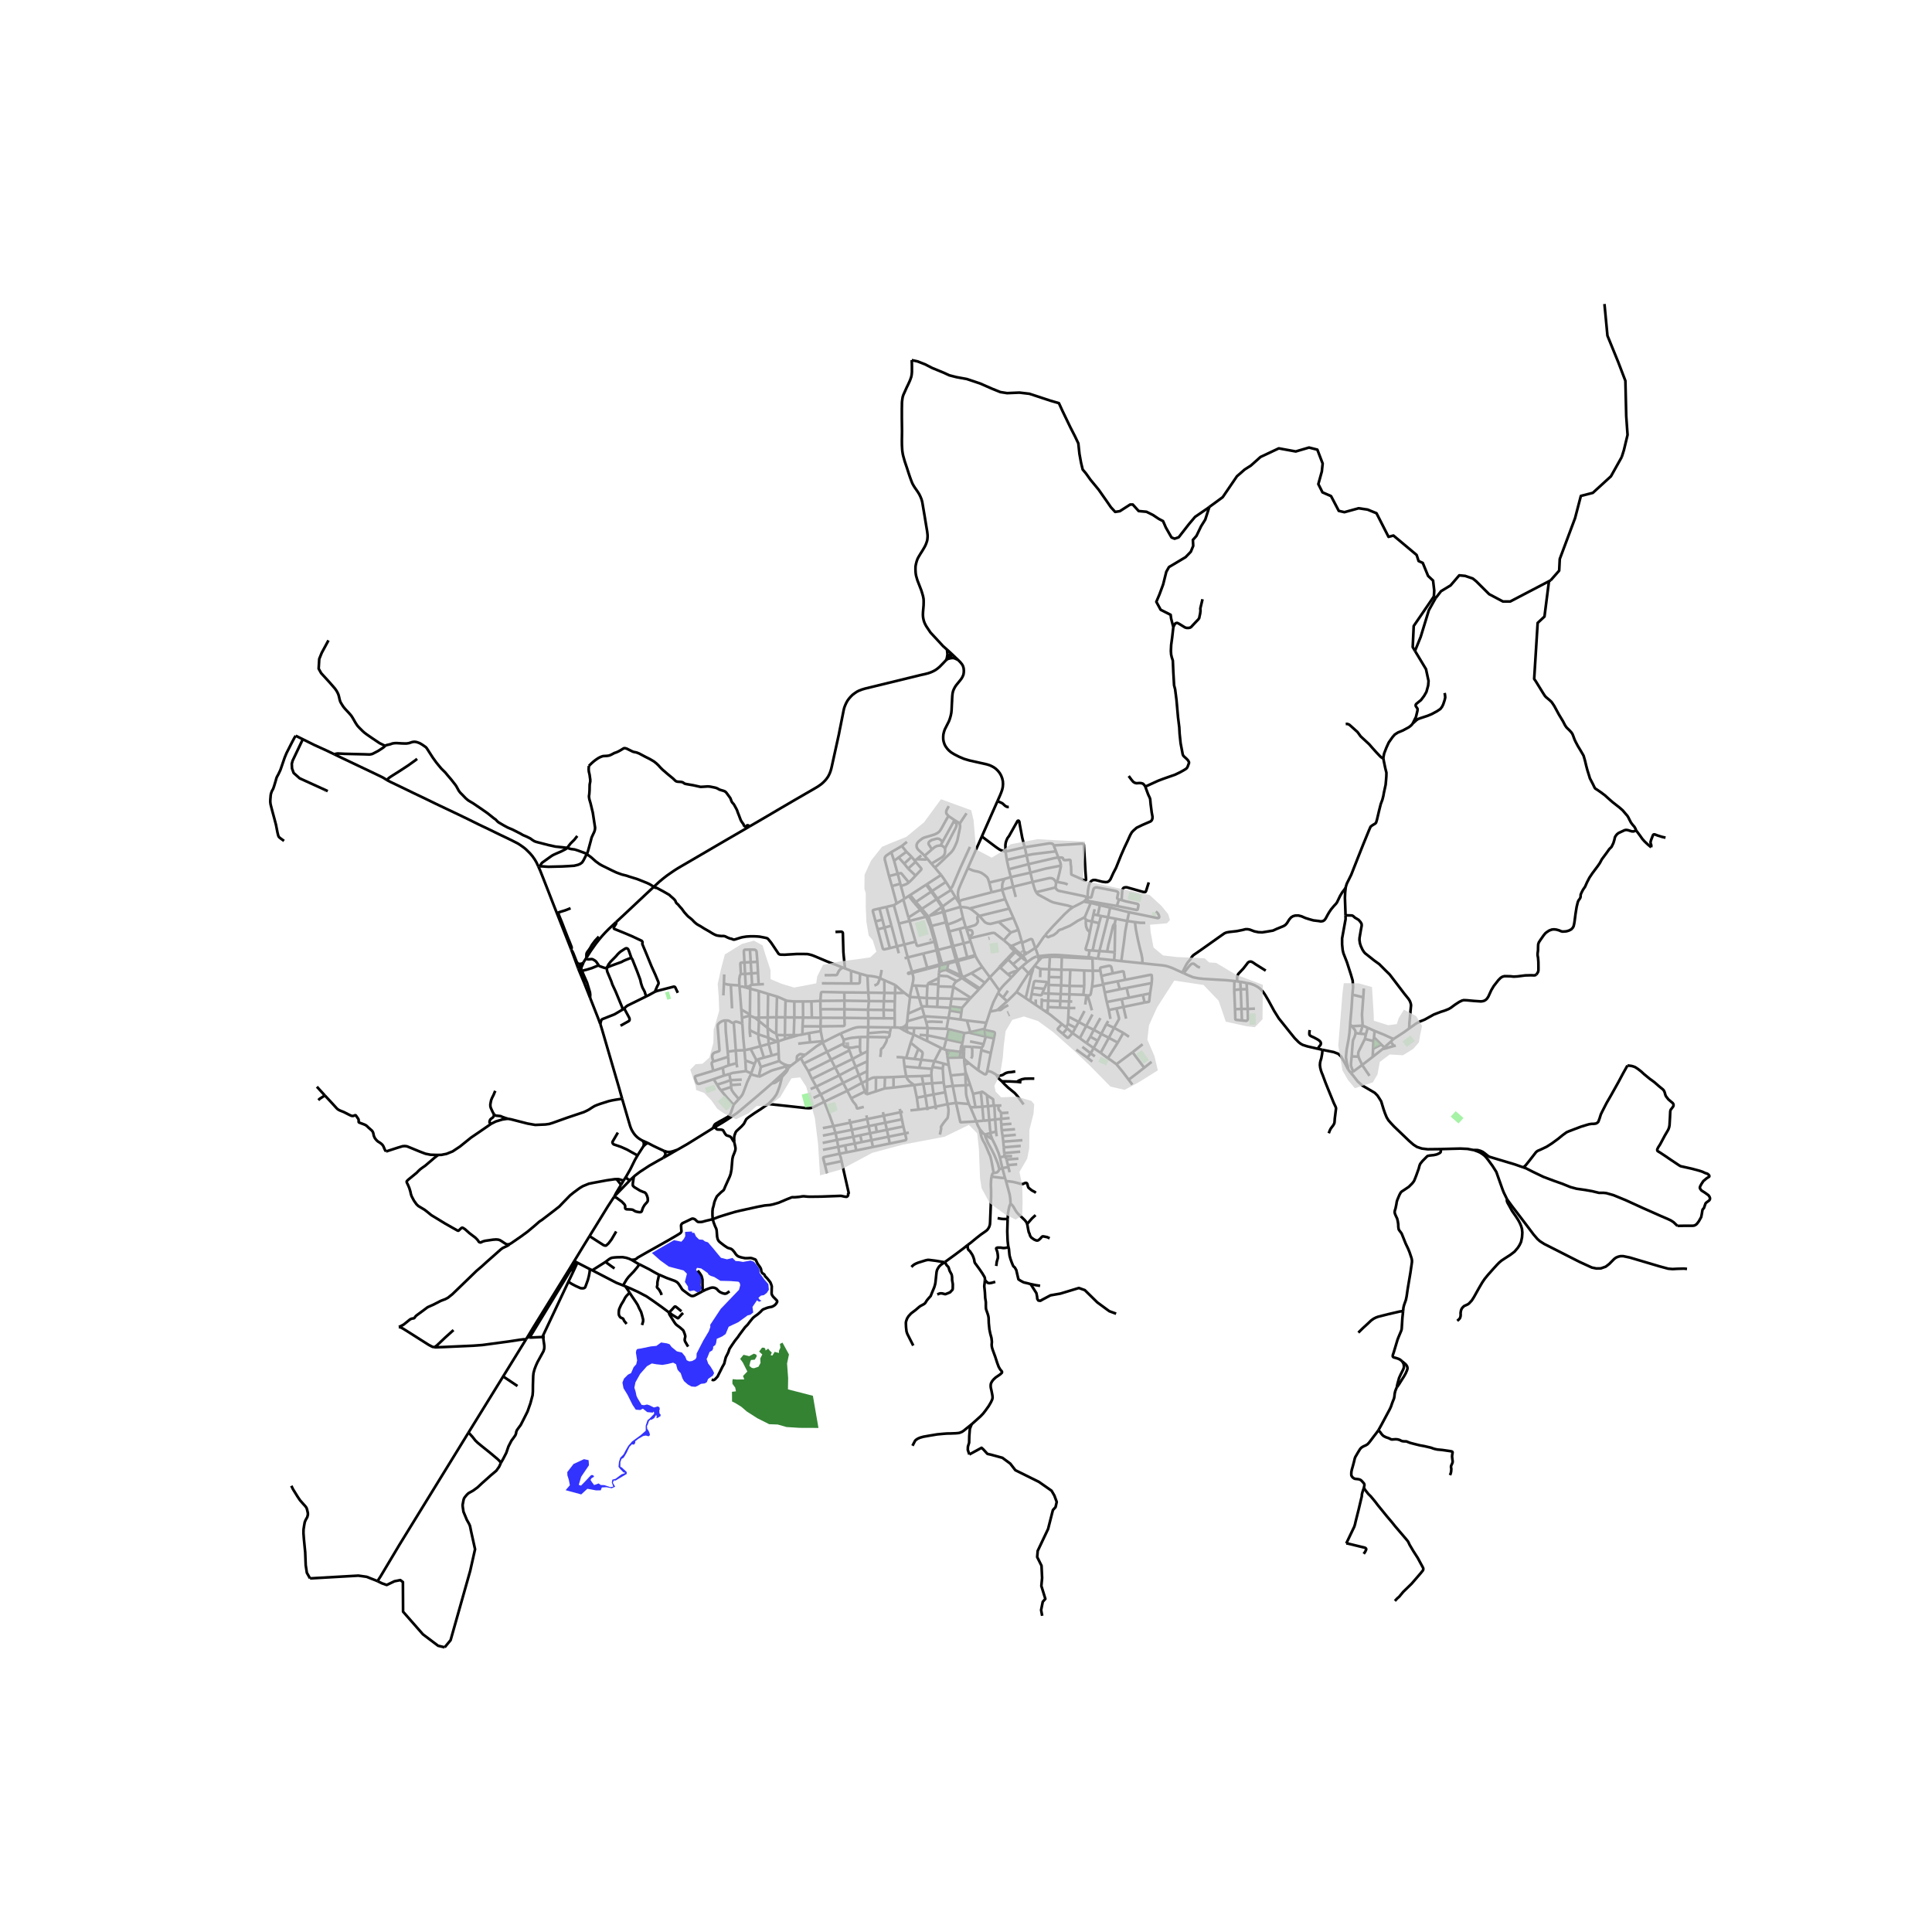 <svg xmlns="http://www.w3.org/2000/svg" width="960" height="960" viewBox="0 0 720 720"><defs><style>*{stroke-linejoin:round;stroke-linecap:butt}</style></defs><g id="figure_1"><path id="patch_1" d="M0 720h720V0H0z" style="fill:#fff"/><g id="axes_1"><path id="patch_2" d="M90 623.915h558v-520.63H90z" style="fill:#fff"/><g id="LineCollection_1"><path d="m229 445.8 5.866-6.07M229 445.8l-.192.292M231.45 441.519l-1.915 3.208-.536 1.072M252.283 428.555l-1.115.356-.433.147-.682.17-.46.064-.611.012-.45-.06-1.034-.326M265.699 420.43l-9.554 5.932-1.254.718-1.95 1.12-.658.355" clip-path="url(#pdfd50ec920)" style="fill:none;stroke:#000"/><path d="m247.15 431.52 2.27-1.293 2.863-1.672M337.907 383.05l-1.93-.068M337.907 383.05l.041-1.476M337.907 383.05l2.773.038M337.907 383.05l.053.892M247.15 431.52l.43-.556.202-.273.116-.242.062-.185.012-.223-.036-.216-.084-.317-.354-.59" clip-path="url(#pdfd50ec920)" style="fill:none;stroke:#000"/><path d="m236.207 438.505.402-.368 1.873-1.422 3.49-2.284 3.693-2.102 1.486-.81M234.866 439.73l1.34-1.225M233.366 438.442l.163.523.1.196.201.199.19.127.317.128.53.115M352.424 246.162l.659-.567M279.333 307.99l.617-.359 5.848-3.41 4.96-2.924 5.28-3.086 4.04-2.333 3.63-2.1 1.138-.68 1.234-.877.635-.56.813-.82.484-.583.561-.797.31-.568.348-.74.267-.72.236-.756.232-.95 2.651-12.032.348-1.8.31-1.52 1.169-5.893.224-.84.325-.846.418-.915.426-.757.526-.734.713-.816.696-.681.797-.59.743-.507.867-.438 1.006-.386 1.223-.363 20.823-5.078 1.523-.337.6-.152.596-.159.503-.174.43-.158.5-.209.42-.207.357-.175.557-.325.62-.446.804-.665.573-.583.395-.4.774-.802.54-.577M352.424 246.162l.39-.6M218.276 357.334l.34-.523M218.276 357.334l-.808 1.292M222.913 359.748l.046-.147-.038-.166-.16-.216-.347-.507-.294-.393-.388-.325-.634-.378-.364-.159-.325-.03-.457.045-.557.046-.441-.038-.678-.146M215.374 360.612l-2.368-6.416M215.374 360.612l.143.38M217.125 359.013l-.24.251-.358.312-1.153 1.036M372.433 369.142l-.48.922M372.433 369.142l-3.53-4.931M376.968 364.188l-.51.537-2.252 2.276-.736.817-1.037 1.324M335.977 382.982l-.86-.03M337.948 381.574l-.346.448-.247.264-.341.25-.356.196-.681.25M306.572 388.548l.325-.204M306.572 388.548l1.636 3.429M300.044 393.146l1.907-1.444 2.299-1.747.875-.552 1.447-.855M294.895 397.04l-1.14.1M296.915 395.51l-.985.745-1.035.786M293.747 398.055l.582-.55.566-.464M239.365 425.046l.329.36.116.21.112.318.03.335-.038.327-.062.303-.066.277M231.85 409.474l2.267 7.76.7 2.382.275.756.31.692.414.726.398.609.418.545.403.442.506.465.515.408.69.447.619.34M239.365 425.046l2.12.945M241.485 425.991l-.36.129-.263.132-.375.257-.701.667M247.498 428.918l-2.24-1.028-1.826-.878-1.947-1.02M239.786 427.176l-2.007 3.105-.192.33M233.366 438.442l-1.006 1.555M237.587 430.611l-.955 1.642-1.749 3.54-1.517 2.649M391.26 356.57l-.266 4.65M391.26 356.57l.064-.684M391.26 356.57l.688-.003 1.65-.008 2.105.142M391.26 356.57l-2.828.165M395.703 356.701l-.133 4.694M395.703 356.701l.244-.687M395.703 356.701l9.233.425 2.188.1M407.124 357.226l.132 4.55M407.124 357.226l.491-.143M407.124 357.226l-.038-.37M415.21 357.85l2.676.32M415.21 357.85l-6.075-.604M415.414 354.888l-.027.598-.177 2.364M420.074 343.228l-.72 3.83-.506 4.155-.443 3.032-.52 3.924M425.763 358.977l-2.353-.235-5.524-.573M440.608 362.441l.51.227M501.484 330.835l-.565.802-.712.915-.79 1.324-.797 1.663-.36.753-.367.51-.79.84-1.06 1.27-.72 1.074-.511.878-.79 1.467-.472.598-.541.325-.774.12-.93-.158-1.81-.212-1.448-.4-1.563-.493-1.432-.627-1.17-.302-1.183.022-.82.227-.705.431-.681.764-.898 1.437-.611.673-.728.423-2.376.969-1.455.665-2.153.37-1.904.296-1.423-.068-1.495-.31-1.671-.636-.82-.159-.798.008-1.115.28-2.113.424-2.871.324-.991.182-.735.295-2.067 1.445-4.087 2.904-2.585 1.83-2.81 1.944-.503.514-.735 1.157-.921 1.074-.697 1.135-1.323 2.64M425.763 358.977l4.16.451 3.332.336 1.076.166.989.262 1.487.532 3.8 1.717M462.22 365.886l.166 2.796M462.22 365.886l2.353.427M462.22 365.886l-1.187-.153M522.898 488.579l.042-.398.061-.718.117-.575.155-.586.232-.646.425-1.207.28-1.346.378-2.647.496-2.972.542-3.214.49-3.38.079-.609.003-.567-.077-.427-.093-.431-.72-2.156-.572-1.403-.887-1.856-1.479-3.69-.212-.325-.627-.825-.248-.37-.085-.364-.093-.71-.03-.976-.179-1.127-.224-.923-.519-1.089-.31-.756-.1-.582.085-.62.217-.643.333-1.596.147-.96.209-.696.758-1.815.426-.809.294-.386.263-.196.882-.575 1.642-1.104 1.207-1.203.43-.51.336-.488.34-.801.458-1.173.951-2.639.233-.938.255-.703.217-.325.681-.84 1.672-1.694.255-.197.333-.075.495-.098 1.455-.152 1.077-.234.843-.363.457-.28.232-.318.016-.53-.047-.506M549.252 428.615l-2.326-.453-2.678-.121-2.828.066-4.525.13M503.365 399.802l.727.801 1.904 2.435 1.626 1.468 2.059 1.195 2.647 1.557 1.022 1.029.588.892.79 1.271.882 2.904.557 1.588.604 1.467.681 1.12.851.968 1.205 1.29 5.607 5.365 1.625 1.422 1.345.86 1.782.591 2.163.265 4.865-.053M543.072 492.246l.573-.507.348-.378.147-.272.147-.476.062-.568-.031-.748.147-.9.224-.59.21-.337.37-.415.38-.344.697-.31.658-.31.449-.318 1.03-1.112.796-1.248 1.796-3.221 1.293-2.216.936-1.384 1.254-1.528 1.827-2.056 1.44-1.589.85-.877.899-.756 1.16-.772 2.129-1.368 1.563-1.187 1.255-1.49.65-1.037.518-1.104.356-1.671.078-1.013.047-.84-.156-1.406-.332-1.067-.45-1.058-.607-1.107-.817-1.276-1.463-2.102-1.168-2.129-.507-.889-.19-.472-.085-.337.031-.253.081-.22" clip-path="url(#pdfd50ec920)" style="fill:none;stroke:#000"/><path d="m628.7 472.886-1.13-.113-2.5.068-1.733.098-1.64-.136-3.128-.839-11.25-3.337-2.388-.49h-1.022l-.851.197-.805.333-.697.514-1.851 1.868-1.284.995-1.834.646-1.687.03-1.672-.348-4.582-2.102-13.2-6.703-1.569-1.011-.91-.806-1.443-1.675-1.567-2.088-2.876-3.795-3.684-4.81-1.73-2.393M549.252 428.615l1.42.5.883.393.901.575.817.635.638.696.718.913 1.632 2.248 1.378 2.178 2.312 6.523.466 1.168 1.25 2.545M352.738 383.424l.734-4.083M352.738 383.424l-7.023-.27M353.569 383.583l-.523-.127-.308-.032M366.88 383.419l.674-2.238M366.88 383.419l-5.287 1.22M366.88 383.419l-.012.38M361.31 349.675l-.154-.475M361.31 349.675l.41 1.225M374.114 350.428l-3.005-2.334-.286-.257-.356-.152-.402-.015-.527.054-8.228 1.95M380.692 356.705l.541-.45M380.692 356.705l-3.193 2.64M380.692 356.705l.882.82.696.39M380.692 356.705l-2.318-1.918M378.374 354.787l.469-.516M378.374 354.787l-.337-.342M378.374 354.787l-2.645 2.803M378.037 354.445l-2.707 2.806M378.037 354.445l.51-.541M376.403 352.895l.455.469 1.18 1.081M377.015 352.517l3.749-1.64M377.015 352.517l-.79-.295M377.015 352.517l-.612.378M378.547 353.904l-1.065-.983-.467-.404M381.233 356.254l-2.39-1.983M381.79 355.839l-.365.263-.192.152" clip-path="url(#pdfd50ec920)" style="fill:none;stroke:#000"/><path d="m382.27 357.915-.336-.677-.7-.984M382.27 357.915l.545.608M382.815 358.523l-1.946 1.657M386.395 356.5l-.594.12-1.028.522-1.958 1.38M378.547 353.904l.296.367M375.73 357.59l-.4-.34M375.73 357.59l1.77 1.755M372.775 360.61l.283-.264 2.671-2.756M375.33 357.25l-2.532 2.681-.373.371M379.51 361.44l-2.01-2.095M380.87 360.18l-.558.506-.801.755M379.167 361.813l.172-.186.172-.186M379.167 361.813l-2.199 2.375M375.572 363.074l1.923-.845.618-.214 1.054-.202M375.572 363.074l-2.797-2.464M375.572 363.074l1.396 1.114M367.063 366.256l-5.087-3.565M367.063 366.256l-1.889 2.077M367.063 366.256l1.84-2.045M361.976 362.69l-3.117 1.487M361.976 362.69l4.095-2.306M361.807 371.862l-6.503-4.089M361.807 371.862l-.49.54M361.807 371.862l2.975-3.105M355.304 367.773l.093-.673.27-.552.334-.439.565-.446M358.232 364.507l-.122.15-.13.144-.172.124-1.242.738" clip-path="url(#pdfd50ec920)" style="fill:none;stroke:#000"/><path d="m349.858 363.597 2.896.194.274.034.24.083 3.298 1.755M358.825 364.278l.034-.101M358.622 364.486l.118-.088.085-.12M365.174 368.333l-5.717-3.697-.632-.358M366.07 360.384l2.833 3.827M363.57 356.322l.488.968.99 1.589 1.023 1.505M349.642 367.599l5.662.174M349.642 367.599l.035-.733M349.642 367.599l-.216 4.462M335.02 344.203l3.948-1.003M335.02 344.203l1.999 7.79M335.02 344.203l-1.911-6.862M338.968 343.2l6.127-1.58M338.968 343.2l-.416-1.274M338.968 343.2l2.25 7.742M356.055 334.346l-4.785 3.466M356.055 334.346l-1.602-2.679M357.734 336.916l-.82-1.222-.859-1.348M406.977 367.697l4.151-.772M407.256 361.775l.023 2.95-.302 2.972M405.295 370.968l.498.004.279-.045.24-.19.162-.264.503-2.776M395.3 370.47l3.267.088M395.3 370.47l-4.53-.193M395.3 370.47l-.163 2.614M395.3 370.47l.15-3.259M390.77 370.277l-1.886-.074M390.77 370.277l-.151 2.66M390.77 370.277l.038-3.212M403.737 370.729l1.145.183M403.737 370.729l-5.17-.171M403.737 370.729l.326-3.223M404.032 361.675l.031 5.831M404.032 361.675l-5.157-.268M404.032 361.675l3.224.1M404.063 367.506l-5.453-.094M395.45 367.211l3.16.201M395.45 367.211l-4.642-.146M395.45 367.211l.091-2.976M390.808 367.065l.09-2.951M395.541 364.235l-4.642-.121M395.541 364.235l.029-2.84M390.899 364.114l.095-2.894M387.648 364.178l.07-3.082M385.533 359.965l2.184 1.131M385.533 359.965l1.501-1.895M385.533 359.965l-.443.602M387.717 361.096l3.277.124M390.994 361.22l4.576.175M407.256 361.775l2.834-.005M398.875 361.407l-3.305-.012M398.875 361.407l-.265 6.005M398.61 367.412l-.043 3.146M398.567 370.558l-.175 2.638M397.976 381.58l.154-2.66M397.976 381.58l-.65 1.337M397.976 381.58 400.8 383M399.609 373.243l-1.217-.047M398.392 373.196l-.13 2.454M398.392 373.196l-3.255-.112M395.137 373.084l-4.518-.148M395.137 373.084l-.122 2.434M390.619 372.936l-2.396-.074M390.619 372.936l-.105 2.36M388.223 372.862l-.052 3.1M388.223 372.862l.04-.824M390.426 376.66l.088-1.363M389.338 376.748l.386-.043.434-.038.268-.008M390.423 377.5l-.018-.21v-.332l.021-.299M389.338 376.748l1.085.753M389.338 376.748l-1.167-.786M400.76 375.676l-2.497-.026M398.263 375.65l-.133 3.27M398.263 375.65l-3.248-.132M390.514 375.297l4.501.221M395.713 381.622l-4.383-3.532-.907-.59M283.353 389.92l1.35 4.214M283.353 389.92l-3.64.968M283.353 389.92l3.104-.868M282.64 385.485l.023 1.377.108.574.582 2.483M284.702 394.134l-2.214.645M284.702 394.134l2.909-.771M286.457 389.052l-.137-2.346M286.457 389.052l1.154 4.31M286.457 389.052l3.2-.881M287.61 393.363l2.58-.74M290.48 395.385l-6.924 2.248M290.19 392.623l.074 1.968.054.423.162.37M293.754 397.14l-1.47-.484-.79-.439-.642-.416-.372-.416M273.36 411.728l1.965-2.125M265.699 420.43l.485-1.086.236-.322.314-.257 1.532-.9 1.11-.59 1.669-.945.275-.185.236-.212.236-.242.24-.344.228-.432.162-.4.79-2.22.147-.567M268.662 406.332l2.25 2.678 2.447 2.718M281.866 395.033l-2.152-4.145M281.866 395.033l-.642 1.444M281.866 395.033l.622-.254M282.488 394.78l1.068 2.853M283.556 397.633l-.77 3.553M282.787 401.186l-2.944-.807M293.012 397.381l-1.533.454-3.236.908-.673.242-.635.272-3.583 1.815-.263.098-.302.016M286.055 383.085l.056-3.912M286.055 383.085l.265 3.621M286.055 383.085l-3.23-2.602M289.286 385.218l-1.05-.535-.449-.256-1.732-1.342M289.286 385.218l.081-6.116M289.286 385.218l.102.476M297.58 385.761l-1.771-.028M297.58 385.761l-5.062 1.466M297.58 385.761l1.459-.238M292.518 387.227l-.003-1.454M292.518 387.227l-2.525.847M292.515 385.773l3.294-.04M292.515 385.773l-3.127-.079M292.515 385.773l.075-6.635M292.59 379.138l.166-6.374M292.59 379.138l3.444.038M292.59 379.138l-3.223-.036M296.014 373.217l-2.53-.218-.728-.235M289.559 371.39l.852.323 2.345 1.051M289.388 385.694l.605 2.38M290.19 392.623l-.197-4.55M293.754 397.14l-.742.241M293.197 398.667l.55-.612M293.197 398.667l-.185-1.286M287.705 403.727l3.983-3.585 1.51-1.475M279.843 400.38l.101-.383M275.325 409.603l1.006-1.172.287-.446.302-.568 1.594-4.235 1.33-2.803M277.437 391.39l-3.221.106M277.437 391.39l2.277-.502M277.437 391.39l.322 3.814M276.645 381.45l.363 5.597.43 4.342M289.993 388.074l-.336.097M299.039 385.523l2.458-.523M299.039 385.523l.039-3.05M299.295 379.213l-.217 3.26M299.295 379.213l-.046-6.008M299.295 379.213l3.26.036M299.295 379.213l-3.261-.037M299.249 373.205l3.142-.013M299.249 373.205l-3.235.012M295.809 385.733l.225-6.557M296.034 379.176l-.02-5.96M302.555 379.249l-.164-6.057M302.555 379.249l3.33.038M302.39 373.192l3.34-.188M305.768 376.101l8.922.033M305.768 376.101l-.037-3.097M305.768 376.101l.116 3.186M314.69 376.134l8.8.18M314.69 376.134v3.193M314.69 376.134l-.002-3.216M333.413 376.482l-4.139-.118M333.413 376.482l.058-3.33M333.413 376.482l.028 3.027M329.55 365.294l.03 4.722M329.55 365.294l4.085 1.785M329.55 365.294l-1.584-.735M329.58 370.016l-.185 3.1M329.58 370.016l-6.01-.092M329.58 370.016l3.979.069M329.395 373.116l-.12 3.248M329.395 373.116l4.076.035M329.395 373.116l-5.564-.047M329.274 376.364l-5.785-.05M329.274 376.364l.128 3.119M329.402 379.483l4.039.026M329.402 379.483l-5.805-.039M333.44 379.51l-.005 3.38M323.597 379.444l-8.906-.117M323.597 379.444l-.028 3.341M323.597 379.444l-.108-3.13M314.69 379.327l-8.806-.04M305.775 382.499l8.282-.114.379-.038.184-.084.103-.192.042-.258-.074-2.486M305.884 379.287l-.11 3.212M289.367 379.102l-3.256.07M289.559 371.39l-.099 3.602-.093 4.11M314.645 369.843l.043 3.075M314.645 369.843l8.926.081M305.73 373.004l.207-2.75.047-.235.1-.212.217-.106.333-.03 8.011.172M305.775 382.499l-6.697-.026M305.775 382.499l.077 1.776M305.73 373.004l8.958-.086M305.852 384.275l-4.355.725M306.65 388.019l-.148-.446-.65-3.298M306.897 388.344l-.248-.325M313.275 385.153l-2.763 1.353-3.615 1.838M333.559 370.085l3.48-.074M333.559 370.085l.076-3.006M333.559 370.085l-.088 3.066M337.04 370.01l2.11 1.56M333.635 367.079l1.804 1.605 1.6 1.327M333.435 382.89l1.683.061M333.435 382.89l-1.452.009M314.688 372.918l9.143.15M289.559 371.39l-3.305-.993M380.87 360.18l2.442 2.544M385.09 360.567l-1.778 2.157M384.337 363.245l.449-1.31.304-1.368M384.337 363.245l-1.025-.52M384.337 363.245l-2.104 8.716M382.233 371.961l1.707 1.15M382.233 371.961l-3.4-2.267M395.713 381.622l1.613 1.295M396.027 385.235l-1.736-1.497-.073-.14-.016-.124.035-.14 1.476-1.712M383.312 362.724l-2.163 3.302-2.315 3.668M375.336 373.15l1.354-1.316 1.501-1.467.643-.673M387.034 358.07l.283-.269.337-.374.301-.356.225-.189.252-.147M388.432 356.735l-1.436-.095M371.953 370.064l-.659 1.291-.719 1.41-.441.907-.643 1.753-.537 1.556M367.554 381.18l.6-1.708.8-2.491" clip-path="url(#pdfd50ec920)" style="fill:none;stroke:#000"/><path d="m371.767 376.319-.356.174-.418.106-2.039.382M359.928 404.46l1.58-.215M359.928 404.46l-4.869.219M359.928 404.46l-.178-4.18M361.04 411.418l-.705-2.307-.193-.786-.116-.833-.1-2.622.002-.41M351.921 405.088l3.138-.41M351.921 405.088l-.24-1.672M351.921 405.088l.34 1.974M354.304 400.792l5.446-.511M354.304 400.792l-.75-3.864M354.304 400.792l.755 3.887M359.806 399.394l-.056.887M359.806 399.394l-.348-2.635M361.508 404.245l-1.203-3.55-.499-1.3M361.508 404.245l1.124 3.398M362.632 407.643l.908 4.98M362.632 407.643l2.902-.587M363.54 412.624l-1.898.01M363.54 412.624l2.534-.176M361.642 412.633l2.197 5.237M361.642 412.633l-.603-1.215M373.21 411.97l-1.131.038M372.079 412.008l-1.512.014M373.083 414.806l-.093-.22-.163-.31-.502-.56-.17-.302-.063-.355-.013-1.05M373.89 425.455l-.252-2.092M373.89 425.455l.187 2.129M373.89 425.455l7.13-.539M374.389 430.916l-.155-1.188M374.389 430.916l2.798-.07M374.389 430.916l-1.764.403M375.114 432.115l-.143-.391-.224-.386-.358-.422M373.004 416.98l.155 2.103M373.004 416.98l-2.158.216M373.004 416.98l.171-.021M363.84 417.87l2.703-.213M356.275 411.016l1.57 6.974.037.117.084.076.105.045.108.008 4.029-.227 1.631-.14M365.157 420.871l-.851-1.618-.467-1.383M361.172 396.247l-1.714.512M361.172 396.247l-1.826-1.586M361.172 396.247l3.362 2.615M359.346 394.66l-.023.618.135 1.481M365.157 420.871l1.216 1.4M365.477 422.55l-.173-.93-.147-.749M359.207 394.114l-.676-.023M359.207 394.114l.14.547M359.207 394.114l.076-2.352M359.207 394.114l-.339-1.134M353.15 394.192l.404 2.736M353.15 394.192l4.447-.094M353.15 394.192l-.125-.9M366.542 389.121l-5.05-1.017M366.542 389.121l.864-2.804M365.854 390.39l.309-.344.233-.378.146-.547M367.406 386.317l3.013.654M367.406 386.317l-.15-.032M367.256 386.285l-.388-2.486M367.256 386.285l-6.31-1.475M370.42 386.971l.302-1.615.008-.302-.051-.267-.228-.172-.317-.12-3.266-.696M370.42 386.971l-1.174 5.464M359.317 384.964l.583-.014.358-.032.689-.108M360.947 384.81l.646-.17M369.246 392.435l-1.32 6.69M369.246 392.435l-3.545-1.065M365.7 391.37l.154-.98M365.7 391.37l-1.166 7.492M367.927 399.124l-.27.881-.147.25-.232.13-.279-.039-.263-.106-2.202-1.378M365.854 390.39l-3.685-.246M358.582 389.993l.756.019M358.582 389.993l-.117-.586M358.582 389.993l.017.167M357.597 394.098l.934-.007M357.597 394.098l.283-2.097M357.88 392.001l.146-.997M357.88 392.001l-3.742-.467M358.835 392.564l-.265-.257-.345-.156-.345-.15M353.569 383.583l-.882 3.73M353.569 383.583l5.748 1.38M352.687 387.312l-.994 3.678M352.687 387.312l5.998 1.342M345.57 385.86l1.192.229 5.925 1.223M345.57 385.86l-2.873-.193M345.57 385.86l.145-2.707M345.57 385.86l-.048 2.104M358.685 388.654l.632-3.69M358.685 388.654l-.22.753M343.623 375.505l-5.24 2.266M343.623 375.505l-.175-.49M343.623 375.505l.902 3.232M367.554 381.18l-7.218-.857M353.472 379.34l4.444.602M353.472 379.34l-8.947-.603M353.472 379.34l.527-2.725M354.1 375.578l-4.828-.305M354.1 375.578l-.101 1.037M354.1 375.578l.079-.53M343.448 375.015l1.985.055M343.448 375.015l-.972-3.267M355.304 367.773l-.731 4.397M354.573 372.17l-.394 2.878M354.573 372.17l6.745.233M354.573 372.17l-5.147-.11M357.916 379.942l2.42.38M357.916 379.942l.358-2.6M358.274 377.342l-4.275-.727M358.274 377.342l.23-1.742M354.179 375.048l4.325.552M358.504 375.6l2.814-3.197M368.903 364.21l3.22-3.325M372.425 360.302l.35.308M372.425 360.302l-.302.583M349.426 372.06l-4.04-.108M349.426 372.06l-.154 3.213M345.386 371.952l-2.91-.204M345.386 371.952l.214-4.447M345.386 371.952l.047 3.118M342.476 371.748l-3.326-.178M342.476 371.748l-1.225-4.445M345.433 375.07l3.839.203M345.822 366.66l3.855.206M345.6 367.505l.06-.39.054-.227.108-.227M349.79 364.525l-3.488 1.697-.278.182-.202.257M350.32 359.813l-.38 2.635M350.32 359.813l.842-.203M350.32 359.813l-.115-.426M350.32 359.813l-4.614 1.26M349.79 364.525l.068-.928M349.79 364.525l-.113 2.341M345.6 367.505l-4.35-.202M341.25 367.303l-1.295-.067M344.525 378.737l-6.427 1.84M344.525 378.737l.673 2.26M345.715 383.153l-.517-2.155M345.715 383.153l-5.035-.065M342.293 413.5l-.618-4.404M342.293 413.5l3.286-.471M342.293 413.5l-3.013.301M343.54 401.017l.541 2.925M343.54 401.017l3.572-.192M343.54 401.017l-5.833.141M344.081 403.942l.782 4.528M344.081 403.942l3.27-.24M344.081 403.942l-3.391.424M344.863 408.47l.716 4.559M344.863 408.47l3.038-.596M344.863 408.47l-3.188.626M345.699 413.735l-.12-.706M355.06 404.679l1.215 6.337M361.04 411.418l-4.765-.402M356.275 411.016l-3.162.463M345.58 413.029l3.136-.62M347.502 397.646l3.823.582M347.502 397.646l-.201.673M347.502 397.646l.696-2.178M340.78 394.643l1.453-3.74M340.78 394.643l-3.078-.358M340.78 394.643l2.582.303M342.233 390.902l-2.848-2.304M343.362 394.946l.425-1.989.038-.295-.02-.34-.15-.265-.186-.196-1.236-.959M337.707 401.158l-.626-3.704M337.707 401.158l-4.722.226M340.69 404.366l-1.455-1.063-.387-.355-.433-.5-.372-.544-.336-.746M337.08 397.454l5.45.486M336.792 394.132l.02.877.269 2.445M342.53 397.94l4.77.38M342.53 397.94l.832-2.994M343.362 394.946l4.836.522M337.702 394.285l1.683-5.687M337.702 394.285l-.91-.153M339.385 388.598l1.119-3.033M340.504 385.565l.176-2.477M340.504 385.565l5.018 2.399M338.591 384.842l1.139.416.774.307M336.792 394.132l-.496-.092-2.176-.118M353.554 396.928l-1.826-.524M351.728 396.404l-3.53-.936M351.325 398.228l.117-.945.286-.879M351.325 398.228l.356 5.188M353.113 411.479l-4.397.93M353.113 411.479l-.851-4.417M350.28 422.837l.334-1.58.116-.662.004-.174-.04-.128-.034-.113-.004-.11.02-.114.177-.34.585-.873 1.002-1.305.623-.718.104-.235.047-.265.166-.934.074-.847.027-.881-.023-.25-.043-.287-.302-1.542M352.262 407.062l-4.361.812M347.901 407.874l.815 4.536M347.901 407.874l-.55-4.172M341.675 409.096l-.985-4.73M348.788 413.455l-.072-1.045M347.351 403.702l-.239-2.877M347.351 403.702l4.33-.286M347.112 400.825l-.013-.736.031-.771.17-.999M348.198 395.468l2.564-4.9M350.762 390.569l.931.42M350.762 390.569l-5.24-2.605M332.995 405.3l-.01-3.916M332.995 405.3l7.695-.934M332.995 405.3l-3.338.336M332.985 401.384l-3.176.097M329.81 401.481l-.153 4.155M329.81 401.481l-3.356.038M326.411 406.721l.043-5.202M326.411 406.721l3.246-1.085M322.885 407.75l.216.011.17-.026 3.14-1.014M321.084 392.848l2.204-1.08M321.084 392.848l-3.387 1.806M320.498 390.227l-.01.718.035.41.047.32.108.318.406.855M317.697 394.654l1.181 2.88M317.697 394.654l-6.466 3.146M316.541 391.517l.1.226.079.186.977 2.725M318.878 397.535l1.202 3.17M318.878 397.535l4.332-2.004M318.878 397.535l-6.116 3.214M320.08 400.704l1.13 2.87M320.08 400.704l3.077-1.505M320.08 400.704l-5.854 2.863M321.21 403.574l1.13 3.215M321.21 403.574l1.926-.944M321.21 403.574l-5.46 2.93M322.34 406.79l.785-.386M322.34 406.79l-5.132 2.52M322.885 407.75l-.16-.125-.1-.162-.284-.674M323.267 363.644l.304 6.28M323.267 363.644l-2.755-.78M327.966 364.559l-.573-.22-.643-.204-.936-.204-1.347-.204-1.2-.083M323.57 369.924l.26 3.145M323.83 373.069l-.34 3.246M323.57 382.785l-.126 2.28M331.983 382.899l-6.587-.099-1.827-.015M313.275 385.153l3.754-1.581 1.045-.386.782-.219.743-.151.804-.038 3.166.007M323.423 386.445l-.135 5.323M323.423 386.445l.021-1.38M323.423 386.445l7.136.117M323.423 386.445l-2.88.024M323.136 402.63l-.011 3.774M323.136 402.63l.021-3.43M326.454 401.519l-.555.022-.472.06-.534.16-1.757.869M322.885 407.75l.24-1.346M317.208 409.31l-1.457-2.806M321.92 412.51l-2.244.58-.131.01-.124-.022-.078-.08-.27-.9-.117-.28-.2-.279-.72-.862-.223-.312-.605-1.054M315.75 406.504l-8.56 4.096M315.75 406.504l-1.524-2.937M323.157 399.2l.053-3.669M314.226 403.567l-8.37 4.287M314.226 403.567l-1.464-2.818M305.856 407.854l-2.694 1.31M305.856 407.854l1.335 2.746M305.856 407.854l-1.65-2.905M323.21 395.531l.078-3.763M312.762 400.749l-8.556 4.2M312.762 400.749l-1.531-2.95M304.206 404.95l-2.114.907M304.206 404.95l-1.613-2.882M311.23 397.8l-8.637 4.268M311.23 397.8l-1.505-2.901M302.593 402.068l-1.384-2.903M316.541 391.517l-.363-1.146M309.725 394.899l6.325-3.2.255-.092.236-.09M309.725 394.899l-8.516 4.266M309.725 394.899l-1.517-2.922M301.21 399.165l-1.704-2.815M320.543 386.469l-.045 3.758M314.39 387.474l1.842-.476 1.076-.22 3.235-.31M314.39 387.474l-1.115-2.321M314.095 389.062l.225-.196.093-.265.046-.295-.07-.832M314.095 389.062l-5.887 2.915M316.178 390.37l-1.115-.226-.333-.159-.201-.174-.434-.749M308.208 391.977l-8.702 4.373M299.506 396.35l-1.058-2.021M310.595 419.677l-.594-1.68-1.122-3.131-1.688-4.266M286.363 411.357l.778.152 6.292.668 6.73.746 1.122.076.806-.053.86-.272 4.24-2.074M298.448 394.329l1.596-1.183M298.448 394.329l-1.533 1.182M350.735 326.074l-5.274 3.423M352.519 328.668l-.824-1.228-.96-1.366M348.4 323.332l1.348 1.61.987 1.132M357.734 336.916l-.247-.915M357.734 336.916l.19 1.053M354.166 331.233l.287.434M354.166 331.233l-1.647-2.565M361.473 315.596l-3.615 7.91-2.778 6.512-.17.348-.155.257-.202.235-.387.375M350.205 359.387l-4.636 1.278M350.205 359.387l-1.18-5.237M350.205 359.387l.86-.195M349.025 354.15l.536-.133M349.025 354.15l-4.963 1.201M349.025 354.15l-.765-3.229M346.632 345.204l1.628 5.717M346.632 345.204l.537-.148M345.095 341.62l.32.632 1.217 2.952M345.095 341.62l.888-.015M343.01 339.06l.453.531.525.675 1.107 1.354M338.655 333.91l.532-.34M338.655 333.91l2.134 2.635M337.058 334.944l.331-.226 1.266-.808M339.187 333.57l5.941-3.856M339.187 333.57l2.118 2.562M345.983 341.605l.468-.304M345.983 341.605l-2.435-2.907M347.17 345.056l-.86-2.758-.327-.693M347.17 345.056l5.293-1.326M347.17 345.056l1.589 5.752M349.561 354.017l-.802-3.209M349.561 354.017l5.237-1.35M349.561 354.017l1.504 5.175M351.065 359.192l.097.418M351.065 359.192l2.348-.645M351.162 359.61l2.27-.552M385.823 353.261l-3.042 1.95M389.496 348.558l-.67.822-2.384 3.502-.62.38" clip-path="url(#pdfd50ec920)" style="fill:none;stroke:#000"/><path d="m386.933 356.34-.801-2.284-.31-.795M380.911 351.358l3.216-1.418.225.022.17.072.183.151 1.118 3.076M386.395 356.5l.6.14M386.395 356.5l.538-.16M404.862 334.641l.337.396M393.39 330.726l.166.45.433.498.488.288 9.73 2.048.382.206.273.425M403.85 336.016l.39-.325.221-.209.213-.239.128-.233.06-.369M393.39 330.726l-7.288 1.78M393.548 328.93l-.008.521-.136.842-.014.433M393.548 328.93l.317-.334M384.817 328.672l6.084-1.399.68-.038.69.174.557.378.449.53.271.612M377.545 330.463l7.272-1.791M377.545 330.463l-4.091 1.111M377.545 330.463l-.831-3.596M377.545 330.463l.986 3.807M360.643 323.612l-1.353 3.056-1.501 3.434-.542 1.353-.179.847-.084.946.07.809.177.93.256 1.014" clip-path="url(#pdfd50ec920)" style="fill:none;stroke:#000"/><path d="m369.565 332.522-11.186 2.904-.892.575M361.72 350.9l-2.592.651M363.43 355.96l-.719-2.027-.412-1.262-.578-1.77M337.1 357.133l1.17-.322M344.062 355.351l-5.792 1.46M344.062 355.351l1.507 5.314M345.57 360.665l.136.407M345.57 360.665l-5.676 1.49M345.706 361.072l-5.677 1.47M363.57 356.322l-.14-.363M363.57 356.322l-2.998.857M363.43 355.96l-2.977.797M338.27 356.81l1.624 5.345M338.27 356.81l-1.251-4.817M339.894 362.155l.135.387M339.894 362.155l-1.353.383-.095.07-.031.09.006.097.066.084.106.03.122-.031 1.314-.336M339.955 367.236l.372-1.8.062-.84-.054-.62-.306-1.434M339.15 371.57l.132-1.286.673-3.048M339.15 371.57l-.766 6.201M338.384 377.771l-.286 2.806M338.098 380.577l-.15.997M337.312 384.256l.318.011.189-.094.141-.23M338.591 384.842l-.304-.246-.17-.203-.09-.216-.067-.235M352.755 391.362l-1.062-.372M352.755 391.362l.27 1.93M352.755 391.362l1.383.172" clip-path="url(#pdfd50ec920)" style="fill:none;stroke:#000"/><path d="m335.118 382.951 1.175.667 1.02.638M306.65 388.019l-4.765.415M297.454 388.95l4.43-.516M301.885 388.434l-.388-3.434M459.957 368.942l2.429-.26M459.957 368.942l.294 7.165M459.957 368.942l.063-3.34M462.842 380.291l-.191-4.307M460.251 376.107l.102 3.139-.004.393.039.231.075.12.168.065 2.21.236M464.983 375.999l.076 3.769-.128.329-.182.193-.294.166-1.613-.165M462.65 375.984l-.264-7.302M462.65 375.984l2.333.015M462.65 375.984l-2.399.123M462.386 368.682l2.314-.05M464.983 375.999l-.283-7.368M464.983 375.999l2.703-.113M464.7 368.631l-.127-2.318M501.43 341.114l-.031-1.408-.186-5.127.077-1.876.194-1.868M515.547 282.604l.133.893.549 2.662.45 1.823-.032 1.338-.109 1.438-.154 1.702-.658 3.047-.186 1.075-.364 1.444-.611 1.633-.604 2.383-.797 3.396-.333 1.1-.178.254-.313.234-.57.333-.533.348-.465.386-.588 1.33-2.09 5.106-1.974 4.962-1.517 3.85-1.037 2.646-1.625 3.267-.287.87-.17.711M519.497 389.788l-1.236-1.552M519.497 389.788l.687-.087M515.224 390.98l1.302-.331 2.971-.861M518.261 388.236l1.043-1.02M518.261 388.236l-2.338 2.095M515.923 390.33l-1.15-1.064M515.923 390.33l-.699.65M512.057 386.612l2.716 2.654M512.057 386.612l-.221 1.37M512.057 386.612l.208-2.425M514.773 389.266l-3.059 1.57M511.714 390.835l-.165 3.033M511.714 390.835l.122-2.854M511.549 393.868l3.675-2.888M511.549 393.868l-3.918 3.019M512.265 384.187l-2.53-1.154M519.304 387.216l-3.44-1.58-3.599-1.449M511.836 387.981l-3.183-.8M504.34 399.325l3.29-2.438M504.34 399.325l-.975.477M503.732 393.699l-.267 2.609.016.892.364 1.067.495 1.058M503.165 381.763l.674.686M502.428 398.55l-.065-.745-.454-1.706-.324-2.098.1-1.187.186-1.74.712-3.827.333-2.352.25-3.132M504 370.685l-.31 4.84-.505 5.726-.02.512M505.163 384.992l1.71.23M503.732 393.699l.198-2.791.236-2.835.144-.635.301-.583.391-1.069.16-.794M503.84 382.449l.46.613.462.531.316.54.085.859M506.873 385.222l2.164.19M506.873 385.222l.95-3.008M508.255 368.386l-.205 3.275M508.05 371.66l-4.05-.975M507.823 382.214l-.255-4.1.482-6.453M502.428 398.55l.937 1.252" clip-path="url(#pdfd50ec920)" style="fill:none;stroke:#000"/><path d="m492.846 391.233 4.172.84 1.687.634 1.1 1.029 1.3 2.27 1.323 2.544M501.43 341.114l.03 1.436-1.3 7.17v2.224l.217 2.147.279 1.165 1.3 3.313 1.47 4.568.666 2.284.17 2.42-.263 2.844M503.732 393.699l2.539.08M507.63 396.887l-.317-.705-.782-1.667-.26-.737M508.653 387.18l-2.34 4.718-.115.42-.023.7.054.457.042.303M510.377 400.924l-2.746-4.037M508.653 387.18l.384-1.768M509.037 385.412l.699-2.379M509.736 383.033l-1.913-.819M507.823 382.214l-3.984.235M519.304 387.216l3.907-2.525 1.95-1.414M572.523 363.182l-.318.235-.483.075-1.208-.041-2.109.056-2.895.37-1.432.084-1.246-.136-2.167-.038-.759.212-.626.386-.906.907-1.695 2.17-.929 1.566-1.084 2.375-.472.726-.44.446-.574.356-.526.166-.72.098-2.53-.166-2.787-.257-1.146-.045-.689.188-.96.47-1.57 1.02-1.61 1.188-.813.462-1.548.612-1.27.393-2.631 1.006-3.437 1.906-1.819.726-1.455.794-2.508 1.785M501.43 341.114l2.283.052.325.08.256.158.313.269.29.28 1.41.847.75.855.371.68.031.636-.278 1.46-.519 3.07-.038.764.185 1.293.348 1.066.589 1.279.51.794.434.529 3.39 2.692 1.935 1.392 2.291 2.3 1.564 1.527 2.748 3.592 2.7 3.555 1.595 1.973.48.772.256.666.147.529.054.447-.604 6.48-.085 2.126M368.947 422.293l.846 2.269M368.947 422.293l.325-.126M368.947 422.293l-1.925.522M375.839 414.661l-2.756.145M373.083 414.806l.092 2.153M376.26 416.659l-3.085.3M376.944 418.798l-3.785.285M373.16 419.083l.14 2.125M378.278 420.817l-4.977.39M373.3 421.208l.338 2.155M378.576 422.905l-4.938.458M380.414 427.051l-6.337.533M374.077 427.584l.157 2.144M380.194 429.201l-5.96.527M366.373 422.27l.65.545M366.373 422.27l-.896.28M370.31 437.163l-.114-.63-.53-2.934-.244-1.247-.372-1.476-.557-1.217-.82-1.974-.666-1.49-.681-1.187-.21-.476-.348-.9-.29-1.083M372.44 435.75l1.1-.434M367.022 422.815l.248.99.38.81.471 1.157.55 1.036.936 1.71 1.03 2.087.735 1.807.511 1.263.558 2.074M370.31 437.163l1.097-.21.321-.155.256-.287.24-.355.217-.407M369.503 438.5l.275-.874.097-.215.15-.121.285-.127M360.637 463.962l.565-.416.464-.332 2.237-1.845 1.653-1.294 1.39-.96.618-.461.368-.318.368-.495.325-.575.162-.442.135-.526.059-.768.379-9.77-.008-2.163-.093-2.08.099-1.863.145-1.153M374.5 438.878l-.543.098h-.32l-.589-.041-3.545-.434M374.5 438.878l.425 1.316M374.5 438.878l-.96-3.562M375.526 454.307l.15-2.3.225-1.248.193-.908.193-.658.31-.62M382.804 456.124l-.317-.677-.572-.718-1.17-1.127-1.16-1.074-.604-.665-.434-.635-.754-1.305-.271-.435-.422-.484-.503-.43M374.925 440.194l1.285 4.738.07.367.2 1.202.076 1.12.041.952M373.54 435.316l-.915-3.997M373.54 435.316l2.245-.396M369.793 424.562l.527 1.028.766 1.604 1.076 2.578.463 1.547M369.793 424.562l-2.77-1.747M370.327 412.025l-2.106.225M370.327 412.025l.24-.003M367.792 408.128l2.23 1.471.089.091.023.129.006.207.187 2M370.567 412.022l.279 5.174M370.846 417.196l-2.175.265M370.846 417.196l.357 4.53M371.203 421.725l-1.931.442M371.203 421.725l.231 1.74M368.671 417.46l.312 3.591.289 1.116M368.671 417.46l-2.128.197M368.671 417.46l-.45-5.21M368.22 412.25l-2.146.198M368.22 412.25l-.428-4.122M365.534 407.056l.261-.138.136-.05.113.008.135.046.394.25.937.676.282.28M366.074 412.448l-.54-5.392M366.074 412.448l.469 5.209M407.077 395.63l-1.839-1.477M401.102 391.167l4.136 2.986M408.037 393.684l-1.574-1.141M406.463 392.543l-3.098-2.418M406.463 392.543l-1.225 1.61M406.463 392.543l1.106-1.971M407.569 390.572l2.609 1.79M407.569 390.572l-2.674-1.843M407.569 390.572l1.53-2.715M421.996 404.216l-1.377-1.845M416.06 396.598l6.002-4.458M420.62 402.37l-2.234-2.954-2.326-2.818M412.865 394.361l1.186.778 2.009 1.459M399.71 385l2.716 1.921M399.71 385l-1.97-1.732M399.71 385l1.09-2M396.027 385.235l1.712 1.456.148.058.136-.002.153-.04.051-.06 1.484-1.647M353.454 304.084l-.696-.802-.132-.393.015-.545.155-.499.774-1.429M355.32 306.383l-4.072 7.362M355.32 306.383l.399-.744M352.185 316.162l3.955-7.593.263-.703.085-.409-.038-.355-.132-.265-.279-.234-.317-.137-.402-.083M350.505 315.089l.743-1.344M352.185 316.162l-.403-.483-.58-.431-.697-.16M347.305 316.554l.87-.747.658-.4.65-.205 1.022-.113M355.719 305.64l-2.265-1.556M357.61 306.98l-.263-.35-1.628-.99M344.531 318.934l-.559-.626-1.501-1.374-.387-.393-.326-.507-.146-.461-.039-.53.093-.476.248-.462.425-.521.666-.553.735-.544.519-.28.704-.22 1.695-.498 1.533-.47.665-.302.604-.332.511-.402.402-.491.349-.515 2.093-3.784.268-.459.371-.65M348.4 323.332l-1.287-1.467M357.61 306.98l.132.402.062.506-.07.749-.417 1.959-.45 2.194-.208.801-.604 1.407-.465.998-.433.764-.674.863-4.551 4.34-1.532 1.37M347.113 321.865l-1.62-1.918" clip-path="url(#pdfd50ec920)" style="fill:none;stroke:#000"/><path d="m352.185 316.162.023.424v.665l-.078.735-.247.658-.387.476-.55.423-3.833 2.322M344.531 318.934l.962 1.013M344.531 318.934l2.774-2.38M369.565 332.522l3.889-.948M369.565 332.522l-.906-3.626M368.659 328.896l5.62-1.321M360.643 323.612l1.426.575.503.22.526.15 1.138.227.813.228.774.332 1.03.696.766.643.34.386.248.46.452 1.367M376.714 326.867l-2.436.708M376.714 326.867l7.28-1.647M376.714 326.867l-.755-2.924M383.995 325.22l.822 3.452M383.995 325.22l-.708-3.178M395.423 322.585l-5.684 1.103-5.744 1.532M393.52 317.266l-.823-2.193M393.52 317.266l.908 2.362M382.56 318.774l2.408-.46 8.552-1.048M382.56 318.774l-7.354 1.69M382.56 318.774l.727 3.268M381.858 315.747l.081.243.62 2.784M375.206 320.463l-.472-3.096M375.206 320.463l.753 3.48M383.287 322.042l9.78-2.275.914-.14.447.001M395.423 322.585l-.358-1.468-.255-.553-.382-.936" clip-path="url(#pdfd50ec920)" style="fill:none;stroke:#000"/><path d="m392.697 315.073 5.866-.363 4.373-.287.45.004.324.104.179.142.054.298.58 9.866.221 3.014-.047.121-.14.13-.213.036-.223-.026-1.308-.635-.836-.355-2.376-1.044-.275-.136-.093-.152-.066-2.775-.162-1.044-.04-1.089-.061-.303-.128-.102-.136-.047-.227-.005-.802.087-.739.045-.286-.034-.22-.14-.175-.37-.128-.273-.278-.129-.36-.034-.438.008-.559.043M383.287 322.042l-7.328 1.901M374.734 317.367l7.124-1.62M381.858 315.747l-.91-3.617-.945-5.034-.101-.78-.147-.34-.186-.137-.251.03-.127.098-3.159 5.62-.557.733-.248.53-.232.567-.201.688-.109.848.05 2.414M365.903 311.728l5.214 3.913.89.62.565.37.751.349 1.411.387M381.858 315.747l8.749-1.377.63-.068.46.027.38.083.353.2.267.461M393.865 328.596l.312-.755.671-2.67.575-2.586M386.102 332.507l.344.43.523.477 4.435 2.413 1.146.484 2.004.446 3.421.726 1.866.613M389.496 348.558l.87-1.069 2.191-2.443 4.226-4.4 1.814-1.656 1.244-.894M403.85 336.016l-.867.484-3.142 1.596M384.817 328.672l.681 2.352.604 1.483M460.02 365.602l1.013.13M441.119 362.668l1.765.817 1.795.726 1.889.363 1.981.227 4.887.286 3.628.213 2.956.302M491.1 390.842l-.986-.221-2.926-.682-1.672-.529-.828-.46-.72-.56-1.486-1.498-1.842-2.284-1.768-2.215-2.296-2.862-1.738-2.783-2.127-3.909-1.176-1.997-.733-1.103-.767-.86-.595-.554-.618-.45-1.372-.77-1.53-.527-1.347-.265M406.055 354.216l-.4 2.54M406.055 354.216l1.095.003M406.156 347.398l-.495 2.571-1.068 3.532.004.186.07.181.081.088.12.075 1.187.185M406.49 336.47l3.428.885M406.49 336.47l-.775-.129M404.326 341.771l.112-.348 2.051-4.953M406.939 343.393l-.783 4.005M406.939 343.393l.547-2.622M406.939 343.393l2.662.647M404.717 342.732l.631.351 1.591.31M407.959 338.825l-.473 1.946M409.6 344.04l.739-2.68M407.15 354.219l.26-.998.473-2.32.843-3.36.534-1.996.34-1.505M410.339 341.36l2.604.477M410.339 341.36l-1.26-.287M415.414 354.888l-2.821-.261M415.446 344.28l.14.567-.127 7.657-.045 2.384M415.446 344.28l-.35.221-.293.566-1.1 4.577-.635 2.48-.475 2.503M409.719 354.453l1.898.095.976.079M409.719 354.453l-2.57-.234M409.719 354.453l3.224-12.616M409.719 354.453l-.584 2.793M415.446 344.28l.333-1.89M415.779 342.39l4.295.838M415.779 342.39l-2.836-.553M422.952 343.647l.35 2.7.804 4.038.666 2.86.61 2.359.31 1.626.07 1.747M422.952 343.647l1.922.25 1.93.028M422.952 343.647l-2.878-.42M412.943 341.837l.776-3.613M407.486 340.77l1.594.303M420.778 339.964l-.704 3.264M420.778 339.964l-7.06-1.74M430.708 339.737l.403.272.526.59.287.677.084.435-.084.257-.198.14-.329.034-10.62-2.178M413.719 338.224l-3.8-.87M407.615 357.083l.446.048 1.074.115M403.85 336.016l1.865.325M361.357 338.565l13.246-3.462M357.924 337.97l1.946.194.79.151.697.25M365.002 341.34l-1.4-1.18-1.123-.907-.433-.28-.69-.408M365.002 341.34l11.123-2.743M372.158 343.55l-2.843.721-.35.019-.433-.053-.488-.083-.45-.182-.417-.22-.31-.272-1.865-2.14" clip-path="url(#pdfd50ec920)" style="fill:none;stroke:#000"/><path d="m359.966 345.823 3.202-.974.31-.158.293-.197.28-.348.224-.333.14-.378-.016-.37-.078-.318-.1-.408v-.371l.139-.37.209-.175.433-.083M376.125 338.597l-1.522-3.494M376.125 338.597l1.54 3.47M372.158 343.55l5.508-1.484M372.158 343.55l4.566 3.953M376.724 347.503l2.81-.962M374.114 350.428l1.251-1.495 1.36-1.43M374.114 350.428l2.111 1.794M380.911 351.358l-.147-.481M380.911 351.358l.75 3.322M373.454 331.574l1.15 3.529M374.278 327.575l-.49 1.09-.187.59-.1.529-.047 1.79M377.666 342.066l1.868 4.475M379.534 346.541l1.23 4.336M381.79 355.839l.991-.628M381.66 354.68l.084.534.046.33v.295M335.526 329.331l-3.138.902M335.526 329.331l-.984-3.687M335.526 329.331l.211.869M332.388 330.233l-1.066-3.736M332.388 330.233l1.744 6.47M334.542 325.644l-3.22.853M334.542 325.644l-1.332-4.825M338.7 328.871l-2.653-3.22-.132-.144-.136-.076-.185-.015-.267.042-.785.186M332.146 317.579l-1.92 1.336-.279.318-.178.34-.046.371.008.382 1.591 6.17M341.645 320.198l3.34.127.508-.378M341.645 320.198l1.697-1.418M341.645 320.198l-.736.57M340.91 320.769l.31.403M340.91 320.769l-1.179-1.465M338.43 323.695l2.79-2.523M338.43 323.695l2.779 2.61M338.43 323.695l-1.46-1.828M341.209 326.305l2.06-2.152.084-.181.008-.167-.074-.17-.158-.22-1.908-2.243M336.97 321.867l2.761-2.563M336.97 321.867l-2.08-2.327M339.731 319.304l-1.924-1.878M338.7 328.871l1.34-1.288 1.169-1.278M335.737 330.2l.906-.303.797-.287.658-.318.603-.42M335.737 330.2l1.32 4.744M337.807 317.426l-1.722-2.143M337.807 317.426l-2.918 2.114M334.89 319.54l-1.68 1.279M333.21 320.819l-1.064-3.24M337.991 313.731l-1.906 1.552M336.085 315.283l-3.939 2.296M334.132 336.703l2.513-1.479M334.132 336.703l-1.023.638M337.058 334.944l-.413.28M340.79 336.545l2.22 2.514M340.79 336.545l.515-.413M341.305 336.132l5.722-3.844M341.305 336.132l2.243 2.566M347.027 332.288l.312-.219M347.027 332.288l1.677 2.31.336.497M347.027 332.288l-1.899-2.574M347.339 332.07l5.18-3.402M347.339 332.07l-1.878-2.573M349.324 334.903l-.387-.567-1.598-2.267M360.572 357.179l-.12-.422M360.572 357.179l-3.675.962M360.453 356.757l-3.664.962M360.453 356.757l-1.325-5.206M359.128 351.551l-3.856.994M359.128 351.551l-1.45-5.429M357.677 346.122l2.201-.594M357.677 346.122l-3.876 1.01M359.878 345.528l.088.295M358.883 342.107l.568 1.936.427 1.485M353.801 347.131l-.415.13M353.801 347.131l-.7-2.575M353.801 347.131l1.47 5.414M353.386 347.262l1.412 5.405M353.386 347.262l-.923-3.532M352.845 343.611l-.382.12M352.845 343.611l-.945-3.887M352.845 343.611l.256.945M352.463 343.73l-1.013-3.873M338.552 341.926l4.457-2.867M338.552 341.926l-1.907-6.702M343.01 339.06l.538-.362M343.548 338.698l5.492-3.603M349.04 335.095l.284-.192M349.04 335.095l1.97 2.905M349.324 334.903l5.13-3.236M351.27 337.812l-.292-.486-1.654-2.423M346.451 341.301l4.558-3.3M346.451 341.301l5-1.444M351.45 339.857l.45-.133M351.01 338l.106.579.334 1.278M351.9 339.724l6.024-1.755M351.9 339.724l-.63-1.912M357.924 337.97l.96 4.137M348.26 350.921l.499-.113M341.219 350.942l.432 1.334.107.152.225.067.294-.022 5.983-1.552M333.109 337.341l-2.771.639M353.413 358.547l.018.511M353.413 358.547l2.83-.692M353.431 359.058l2.926-.767M353.431 359.058l-.492 2.059M352.525 361.45l.468.248.542.282 4.403 2.124" clip-path="url(#pdfd50ec920)" style="fill:none;stroke:#000"/><path d="m352.94 361.117-.152.182-.263.151M349.94 362.448l.441-.347.488-.25.526-.189.51-.091.62-.12M349.94 362.448l-.082 1.15M356.357 358.291l.54-.15M356.357 358.291l1.76 5.434M356.357 358.291l-.113-.436M356.244 357.855l-1.446-5.188M356.244 357.855l.545-.136M354.798 352.667l.474-.122M351.01 338l.26-.188M345.128 329.714l.333-.217M355.272 352.545l1.517 5.174M356.789 357.72l.108.421M356.897 358.141l1.536 5.489M358.622 364.486l.273.24.243.23 5.644 3.801M358.232 364.507l.13.03.134-.008.126-.043M364.782 368.757l.392-.424M357.938 364.104l.041.168.103.141.15.094M358.06 363.776l-.094.152-.028.176M358.06 363.776l-.256-.291-.316-.248-4.138-1.914-.41-.206M358.06 363.776l.057-.051M358.86 364.177l.004-.155-.047-.148-.097-.124-.133-.084-.154-.036M358.433 363.63l-.113.006-.107.032-.096.057M354.666 243.683l1.593 1.527.776.727M371.736 298.543l.96-2.166.418-1.028.356-1.006.24-1.06.085-1.118-.062-1.03-.232-1.035-.425-1.104-.52-.908-.673-.84-.727-.71-.782-.575-.851-.462-.797-.348-1.007-.31-6.424-1.437-2.051-.612-1.78-.75-1.78-.907-1.247-.764-.836-.711-.611-.673-.643-.9-.364-.726-.31-.96-.154-.832-.023-.938.07-.938.208-.893.31-.938 1.571-3.116.333-.915.31-1.082.217-1.058.108-1.029.1-2.194.078-1.361.007-.363.078-1.384.116-1.021.217-.885.294-.696.387-.74.433-.644 1.85-2.284.48-.787.372-.87.131-.779.031-.771-.092-.9-.264-.862-.364-.613-.634-.771-.808-.802M353.083 245.595l.584-.161.627-.147.302-.039.344-.022.331.007.298.054.35.12.43.203.686.327M352.884 242.046l1.782 1.637M352.884 242.046l.098.683.112 1.124-.28 1.71M339.778 134.203l.053 1.362.016 1.18v1.884l-.093 1.044-.155.757-.247.74-.287.742-.639 1.406-.522 1.06-.851 1.914-.279.604-.147.348-.1.326-.117.378-.085.484-.154 1.104-.047.726v.575l-.03 1.627v3.35l.06 4.94-.046 3.396.016 1.702.07 1.256.054.786.108.749.1.62.163.704.24.854.317 1.128.86 2.548.534 1.672.572 1.694.442 1.203.255.658.194.47.386.695.45.741.433.613.602.862.69 1.097.457.953.38.938.27 1.006.225 1.324.666 3.933.433 2.655.491 2.935.136 1.126.047.666-.04.71-.069.674-.081.39-.155.499-.163.469-.243.609-.295.597-.417.734-.573.96-.519.802-.82 1.362-.38.726-.325.915-.247.953-.155.795-.039.672v.825l.07 1.15.14.892.263.946.278.937.378.961 1.03 2.655.295.938.356 1.225.193 1.021.047.756-.008.802-.023.9-.21 2.45-.04 1.072.057.858.124.703.2.81.325.832.511.975.488.741 1.1 1.641 4.712 5.086 1.42 1.265" clip-path="url(#pdfd50ec920)" style="fill:none;stroke:#000"/><path d="m354.666 243.683-.551.103-.243.25-.428.562-.63.964M353.083 245.595l.677-.583.637-.5.175-.305.094-.524M410.09 361.77l.355 1.934M414.71 362.72l-.557-2.352-.247-.302-.325-.136-.495.015-2.85.613-.148.136-.084.16-.024.188.11.728M411.128 366.925l.58 2.917M411.128 366.925l-.038-.186M413.828 379.724l-.621-3.326M411.709 369.842l.764 3.588M411.709 369.842l5.628-1.174M429.191 366.358l-9.313 1.803M429.191 366.358l-.596 3.873M419.303 365.152l9.509-1.886.178.034.116.064.113.094.08 1.297-.108 1.603M412.473 373.43l.734 2.968M412.473 373.43l5.542-1.1M428.595 370.231l-2.692.518M426.552 373.622l1.478-.245.103-.053.083-.068.039-.104.013-.104.327-2.817M397.326 382.917l.414.351M409.08 341.073l.838-3.718M351.325 380.88l-3.854-.16-.968.023-.488.06-.817.195M360.336 380.323l1.257 4.317M331.983 382.899l-.325 1.913M286.111 379.173l.143-8.776M286.111 379.173l-3.31.071M282.825 380.483l-.186 5.002M282.825 380.483l-1.444-1.205M282.825 380.483l-.024-1.239M282.8 379.244l-1.42.034M282.8 379.244l-.052-9.928M282.64 385.485l3.68 1.221M279.416 383.53l.15.322.202.227.348.204 2.523 1.202M286.32 386.706l3.337 1.465M272.492 405.073l.055.605.061.34.17.363.713 1.036 1.834 2.186M271.192 391.936l3.024-.44M271.192 391.936l.193 1.899M270.317 380.361l.058.133-.007.151.096 3.577.728 7.714M274.216 391.496l-.773-10.387M274.216 391.496l.28 4.706M276.645 381.45l-1.974-.654-.275-.06-.193.003-.225.05-.305.151-.23.17M270.317 380.361l.399-.06.302.008.31.041.282.072.34.182.496.351.267.14.22.057.198.01.312-.053M279.463 378.52l.719.29.764.33.435.138M282.748 369.316l3.506 1.081M282.748 369.316l-3.172-.863M306.286 366.451l10.944.066M320.512 362.864l-3.342-1.08M317.23 366.517l2.338.016.402-.03.271-.106.116-.19.07-.287.008-.5.077-2.556M534.372 222.278l.619.665M527.327 242.569l-.85-1.413.372-7.865 7.523-11.013" clip-path="url(#pdfd50ec920)" style="fill:none;stroke:#000"/><path d="m450.68 188.931 4.99-3.655 5.294-7.776 2.91-2.541 2.292-1.453 3.591-3.207 6.811-3.206 6.316 1.15 4.954-1.453 3.096.786 1.982 5.174-.31 2.965-1.3 4.69 1.547 3.086 3.19 1.391 2.88 5.507 2.104.484 5.295-1.452 3.313.484 3.343 1.361 4.49 8.805 1.826-.485 8.638 7.231.743 2.27 1.548.696 1.981 4.84 1.858 1.755.434 3.721-.124 2.179M515.547 282.604l.016-.43.271-1.392.86-2.217.85-1.86 1.425-2.027.836-.953 1.192-.756 1.819-.75 2.183-1.18.642-.483.5-.476.305-.413M527.327 242.569l4.103 6.816.945 4.387-.14 1.695-.65 2.375-.867 1.512-1.145 1.528-1.173.942-.638.54-.178.303-.016.216.039.23.155.258.31.453.177.28.039.303-.046.453-.287 1.196-.286 1.18-.24.453-.983 1.978M538.365 258.25l.14.68.093 1-.24 1.028-.519 1.558-.433.87-.619.824-1.262.847-1.943 1.052-1.54.642-2.693.886-.883.324-.612.424-1.408 1.282M311.374 422.249l.552 2.56M311.374 422.249l-.78-2.572M311.374 422.249l-4.717.967M311.374 422.249l6.075-1.191M317.449 421.058l-.565-2.675M317.449 421.058l.554 2.587M317.449 421.058l6.263-1.364M310.595 419.677l6.289-1.294M310.595 419.677l-3.938.725M316.884 418.383l-.381-1.338M316.884 418.383l6.281-1.347M312.398 427.405l.46 2.562M312.398 427.405l-.472-2.596M312.398 427.405l2.546-.547M312.398 427.405l-5.71 1.105M318.56 426.15l-.557-2.505M318.56 426.15l.554 2.578M318.56 426.15l2.595-.534M318.56 426.15l-3.616.708M311.926 424.81l6.077-1.165M311.926 424.81l-5.33 1.128M318.003 423.645l2.596-.567M329.928 418.41l-.589-2.633M329.928 418.41l.589 2.642M329.928 418.41l-3.63.75M329.928 418.41l6.173-1.275M329.34 415.777l-.298-1.334M329.34 415.777l6.235-1.272M329.34 415.777l-6.175 1.259M331.092 423.627l-.575-2.575M331.092 423.627l.495 2.536M331.092 423.627l6.197-1.24M331.092 423.627l-6.31 1.263M330.517 421.052l6.141-1.254M330.517 421.052l-3.772.77M323.712 419.694l-.547-2.658M323.712 419.694l.543 2.637M323.712 419.694l2.586-.534M323.165 417.036l-.284-1.383M324.781 424.89l-.526-2.559M324.781 424.89l.528 2.564M324.781 424.89l-3.626.726M324.255 422.331l2.49-.509M324.255 422.331l-3.656.747M312.858 429.967l2.621-.503M313.639 432.737l-.271-1.233-.51-1.537M307.4 434.046l-.557-2.19-.035-.162-.011-.137.019-.11.074-.116.108-.076.12-.057 5.74-1.231M335.575 414.505l.526 2.63M335.575 414.505l-.248-1.242M335.575 414.505l.897-.183M337.289 422.388l-.63-2.59M337.289 422.388l1.397-.291M331.587 426.163l5.62-1.17.275-.09.136-.084.066-.12.03-.133.016-.152-.027-.223-.414-1.803M308.205 437.252l-.805-3.206M313.639 432.737l-6.239 1.309M265.62 454.326l.703-.232 1.517-.594 1.831-.578 2.194-.673 2.013-.598 1.892-.461 6.854-1.505 2.33-.439.99-.09.89-.069 1.154-.227 2.206-.642 3.15-1.332 1.161-.453.488-.204.27-.06.287.007.29.008.515-.012 1.428-.121 1.22-.196.573-.032 1.392.134.914.03 4.032-.046 2.028-.075 3.282-.121 1.726-.068.596.007.766.166.368.08.58.076.248.003.15-.056.218-.178.131-.197.055-.17.03-.177-.027-.3.237-.324-2.191-9.646-.472-2.224M314.944 426.858l.535 2.606M315.48 429.464l3.634-.736M320.599 423.078l.556 2.538M319.114 428.728l6.195-1.274M326.298 419.16l.447 2.662M325.31 427.454l6.277-1.29M336.1 417.135l.558 2.663M352.189 470.277l.553-.385 3.236-2.352 3.142-2.36 1.517-1.218M367.039 477.036l.022-.285-.023-.378-.047-.243-.154-.332-.782-1.308-1.053-1.543-.758-1.036-.484-.666-.371-.48-.156-.321-.08-.284-.105-.703-.344-1.051-.31-.692-.217-.356-.723-1.085-.415-.352-.24-.329-.104-.298-.054-.276-.031-.413.027-.643M359.338 390.012l2.831.132M359.338 390.012l-.055 1.75M425.824 389.168l-3.762 2.972M413.232 386.762l1.942-3.722M413.232 386.762l-3.054 5.6M413.232 386.762l3.327 1.786M413.232 386.762l-2.82-1.461M415.174 383.04l-2.91-1.344M415.174 383.04l3.444 1.893M416.065 375.82l.908 3.418.035.47-.042.188-.124.212-.67 1.21-.998 1.722M410.178 392.362l2.687 1.999M409.1 387.857l-2.793-1.516M409.1 387.857l1.312-2.556M406.307 386.341l1.32-2.557M406.307 386.341l-1.412 2.388M404.782 382.384l2.342-4.318M404.782 382.384l-2.356 4.537M404.782 382.384l2.845 1.4M404.782 382.384 402 380.857M402.426 386.921l2.47 1.808M407.627 383.784l2.454-4.372M407.627 383.784l2.785 1.517M410.412 385.301l1.852-3.605M413.022 380.516l-.758 1.18M420.747 386.37l-2.13-1.437M416.56 388.548l-3.695 5.813M416.56 388.548l2.058-3.615M402 380.857 400.8 383M402 380.857l2.152-4.077M398.13 378.92l.75.296 3.12 1.64M396.027 385.235l1.713-1.967M112.848 275.495l-3.797 7.986-.309 1.165.093 1.755.604 1.664 2.244 1.997 10.465 4.764M112.848 275.495l-2.646-1.302M124.564 281.09l-2.664-1.29-4.764-2.168-4.288-2.137M214.016 469.96l.535.297M219.706 460.66l-2.084 3.379-3.606 5.92M212.258 472.849l.204-.336 1.554-2.553M233.015 479.357l-.814-.321M234.633 481.738l-.772-1.198-.846-1.183M249.322 489.13l-.437-.336-2.144-1.6-3.367-2.405-2.4-1.64-3.188-1.68-2.74-1.255-2.03-.857M215.168 470.575l4.682 2.408M215.168 470.575l-.617-.318M215.168 470.575l-1.426 3.094M202.398 498.25l.634-.01M202.398 498.25l-5.031.239M211.873 477.568l-9.52 20.2.045.483M186.685 545.136l.82-1.422 1.177-2.284.82-2.404 1.13-2.178.573-.756.852-1.21.263-.71.062-.515.248-.65.402-.575 1.037-1.407 1.146-2.238 1.393-2.783 1.068-3.04.805-3.01.108-1.406.016-2.375.108-3.418.124-1.12.387-1.406.51-1.33.574-1.271 2.229-4.054.263-.877.062-.62-.03-.74-.434-3.086M196.592 498.236l.775.253M196.592 498.236l-.56.908M212.258 472.849l-13.22 21.363-1.16 1.908-1.286 2.116M197.367 498.489l15.383-25.318M214.551 470.257l-1.8 2.914M212.258 472.849l.492.322M213.742 473.669l-1.87 3.9M213.742 473.669l-.992-.498M220.732 473.398l-.882-.415M220.732 473.398l4.917-3.113M232.201 479.036l-2.501-.988-8.968-4.65M225.649 470.285l1.37-1.043.522-.314.542-.2.786-.1.971-.075 1.15-.022 1.037-.023 1.308.227 1.045.332.952.424M238.253 471.165l-.499-.245-2.422-1.429M265.62 454.326l-.43.142-2.028.473-1.44.4-.604.072h-.577l-.414-.052-.228-.121-.406-.349-.453-.438-.321-.174-.418-.121-.256-.015-.213.053-.24.102-1.769.856-1.52.717-.236.23-.174.3-.085.257.015.34.07 1.164.07.537-.016.25-.14.287-.193.242-.286.227-1.27.779-3.142 1.823-3.986 2.253-3.824 2.14-3.49 1.997-.357.348-.356.189-.472.189-1.099.068M217.7 366.268l2.195 5.537M217.7 366.268l.035-.166.023-.186-.02-.174-.054-.238-.92-2.356-.074-.291-.07-.246-.035-.257-.023-.488.023-.499.062-.408.062-.65M215.517 360.993l.233.609 1.95 4.666M217.468 358.626l-.343.387M216.71 360.308l.2-.34.167-.393.155-.36.236-.59M217.125 359.013l-.574.15-.322.045-.385.009-.218-.062-.256-.127-.201-.217-.256-.367-.762-1.936-.45-1.153-.177-.412-.163-.311-.158-.234-.197-.202M213.006 354.196l-.158-.403M341.219 350.942l-4.2 1.05M331.636 353.34l2.627-.658M331.636 353.34l-2.022-7.67M327.088 346.36l1.9 7.096.115.174.124.114.178.06.279-.023 1.952-.441M337.019 351.993l-2.756.69M334.95 355.254l-.687-2.572M332.21 344.99l1.184 4.436.869 3.256M325.845 367.243l.418-.135.38-.16.301-.227.267-.252.755-1.91M328.546 361.458l-.124.923-.1.529-.116.5-.24 1.149M317.23 366.517l-.06-4.734M317.17 361.783l-2.263-.882M314.048 360.566l-1.013.748-.31.37-.262.462-.341.718-.201.387-.318.15-4.295.016M314.048 360.566l.859.335M243.582 330.564l.64.26.133.047.105.01.075-.014.068-.011.073.013.126.051 2.628 1.416 1.958 1.13.186.141.17.2.24.208.847.738.5.484.247.306.17.265.074.272.085.189.128.197.217.253.325.258.182.18.282.352.585.681.395.4.998 1.381.232.261.302.33.414.476.29.306.252.238.259.216.298.208.391.325.55.48.669.715.503.454.495.4.628.379.859.476 1.277.81 1.981 1.126.774.492.642.37.628.318.595.235.782.144 1.03.105.843-.015.542.129.93.461.249.098.64.25.453.08.267.086.248.129.247.09.287.012.255-.041.225-.069 1.99-.627.595-.152 1.533-.242 1.37-.083h1.656l.905.038 1.014.083 1.866.363.557.121.34.106.256.174.294.325.93 1.127 2.491 3.714.232.37.233.197.27.128.271.06.349.024 1.3.015 4.536-.273 3.754.023.743.136 1.06.287.929.356 4.476 1.896 6.042 2.355M279.463 378.52l-.105 4.73.058.28M279.644 386.469l-.17-1.332-.047-.612-.011-.995M279.576 368.453l-1.645-.417M279.576 368.453l-.108 9.628M279.576 368.453l.006-.967M279.463 378.52l.005-.439" clip-path="url(#pdfd50ec920)" style="fill:none;stroke:#000"/><path d="m276.507 379.33 1.652-.487 1.304-.322M276.507 379.33l.138 2.12M276.507 379.33l-.247-3.13M275.588 367.667l.672 8.533M275.588 367.667l-.054-.431M277.931 368.036l-1.043-.326-.533-.058-.767.015M279.582 367.486l-1.662.329M280.292 366.986l-.354.038-.159.076-.12.132-.077.254M284.699 366.754l-1.98.104M282.718 366.858l-2.426.128M282.718 366.858l-.233-4.275M277.931 368.036l-.011-.221M282.26 358.452l.225 4.13M282.26 358.452l-2.485.12M279.486 353.874l1.64.04.302.08.24.154.178.242.093.322.043.348.277 3.392M277.433 358.687l.227 4.267M277.433 358.687l2.342-.114M279.486 353.874l-1.847.051-.216.083-.14.185-.054.27-.012.249.216 3.975M276.102 362.99l-.196-3.805.015-.174.062-.128.116-.095.176-.05 1.158-.051M282.485 362.583l-2.452.189M276.102 362.99l1.558-.036M275.534 367.236l-.039-1.762.047-.756.163-.976.177-.454.22-.298M277.66 362.954l.26 4.86M277.66 362.954l2.373-.182M280.292 366.986l-.26-4.214M279.486 353.874l.289 4.699M279.775 358.573l.258 4.199M278 399.165l-.241-3.961M278 399.165l1.944.832M271.796 400.25l1.297-.408 4.908-.677M281.224 396.477l-1.28 3.52M281.224 396.477l-3.465-1.273M265.96 402.169l1.277 2.057M265.96 402.169l3.81-1.32M265.828 399.045 259.361 401l-.205.091-.114.125-.056.23.023.265.081.291.472 1.339.198.28.216.182.267.105h.26l.329-.068 1.497-.469 3.63-1.202" clip-path="url(#pdfd50ec920)" style="fill:none;stroke:#000"/><path d="m272.245 402.547-.093-.461-.356-1.837M269.77 400.848l.9-.273 1.126-.326M268.662 406.332l-.667-.859-.758-1.247M272.245 402.547l-2.282.818-2.726.86M272.245 402.547l4.194-.2M272.461 404.377l-.146-1.392-.07-.438M272.461 404.377l.031.696M272.461 404.377l3.72-.27M272.492 405.073l-3.83 1.26M274.496 396.202l.224 1.603M274.496 396.202l-2.962.831M269.372 397.893l-3.544 1.152M269.372 397.893l.397 2.955M271.534 397.033l-.945.349-1.217.51M271.534 397.033l-.149-3.198M265.82 395.609l-.402-1.57.008-.507.108-.522.34-.469.403-.25 1.416-.445.21-.087.115-.125.078-.155.023-.224-.666-8.772v-.318l.078-.257.147-.287.519-.515.704-.46.557-.198.534-.158.19.007.135.064M265.82 395.609l5.565-1.774M265.828 399.045l-.596-2.598.012-.28.066-.173.189-.197.321-.188M272.353 367.024l.643.053 2.538.159M269.783 366.502l.11-3.36M269.783 366.502l-.205 4.457M272.353 367.024l-1.06-.113-.566-.121-.944-.288M272.353 367.024l.461 8.766M273.653 425.605l-.07-1.27.04-.703.13-.605.411-1.09.201-.287.17-.204 1.82-1.672.866-.967.581-1.112.294-.582.813-.696 2.26-1.58 2.283-1.468 2.91-2.012M291.433 401.315l-.62 2.518-.294 1.043-.782 2.133-.441.93-.99 1.384-1.432 1.535-.511.5M291.433 401.315l1.594-1.8.356-.522.185-.402.179-.536M287.705 403.727l.67-.099.418-.136.333-.181 1.03-.772 1.277-1.224M266.313 420.075l.429-.247 2.406-1.422 1.402-.877 1.385-.908 2.732-1.83 1.2-.968 6.502-5.484 5.336-4.612M330.559 386.562l.286.005.26-.034.15-.106.112-.14.062-.17.229-1.305" clip-path="url(#pdfd50ec920)" style="fill:none;stroke:#000"/><path d="m323.444 385.064 4.506-.384 1.34-.091.495.004 1.056.14.817.08M361.904 394.475l.328-.565.061-.227.046-1.853-.023-.552-.147-1.134M376.257 436.853l-.472-1.933M375.785 434.92l-.17-.712M375.114 432.115l.5 2.093M375.114 432.115l4.42-.332M375.614 434.208l3.464-.31M371.953 370.064l1.825 1.69M375.336 373.15l-1.558-1.396M371.767 376.319l.34-.28 3.229-2.889M375.642 369.204l-1.288 1.834-.576.716M383.94 373.112l2.076 1.398M384.476 370.444l-.37 1.843-.166.825M384.476 370.444l.418-2.361M389.167 368.492l-.925 2.132-.116.19-.15.075-.175.004-3.325-.45M384.894 368.083l4.273.409M389.167 368.492l1.021-2.273-.042-.163-.097-.072-.255-.057-4.025-.34-.151.053-.155.106-.089.166-.48 2.171M385.972 372.47l.044 2.04M386.016 374.51l2.155 1.452M414.71 362.72l-4.265.984M419.303 365.152l-.55-3.006-.108-.083-.158-.053-.256-.015-3.521.726M410.445 363.704l.645 3.035M404.882 370.912l.413.056M404.882 370.912l-.442 3.456M406.916 376.53l-.76-2.813-.861-2.75M426.415 397.912l-2.874 2.245-2.922 2.214M429.161 395.71l-2.746 2.202M426.415 397.912l-4.353-5.772M416.065 375.82l2.597-.568M416.065 375.82l-2.858.578M418.015 372.33l2.735-.53M418.015 372.33l.647 2.922M419.672 379.617l-1.01-4.365M425.903 370.75l-5.153 1.05M425.903 370.75l.649 2.872M426.552 373.622l-7.89 1.63M411.09 366.74l5.396-1.04M419.878 368.16l-2.54.508M420.75 371.8l-.483-1.811-.389-1.828M417.337 368.668l-.85-2.969M416.486 365.7l2.817-.548M567.712 435.055l-3.216-1.13-6.564-1.96-2.848-.861-.48-.273-1.254-1.006-.766-.56-.906-.4-.986-.265-.705-.03-.735.045M404.326 341.771l-.027.265.085.329.333.367M406.156 347.398l-.255-.246-.228-.243-.255-.214-.163-.197-.182-.43-.263-.674-.147-1.036-.016-.658.07-.968M389.496 348.558l.724.496.294.178.155.023.313-.128.565-.27.758-.23.445-.226.643-.477.604-.492.36-.48.367-.287.388-.212.805-.216.63-.333.689-.272 1.529-.646 1.92-1.203.874-.583 1.424-.726 1.343-.703M492.846 391.233l-.116 1.414-.317 1.732-.325 1.051-.132.643-.062.817.108.953.279 1.112.31.892.31.718 1.044 2.821.93 2.315 2.158 5.278.635 1.339.178.438.054.37-.085.636-.201 1.657-.178 1.421-.062.908-.046.507-.07.37-.348.666-.968 1.285-.371.734-.384 1.025M492.846 391.233l-1.745-.391M397.867 329.7l-.527-.324-.85-.243-1.108-.196-1.517-.34M501.507 269.822l.58-.053.72.272.581.5 1.347 1.21 1.153 1.028 1.177 1.62 1.509 1.398 1.68 1.558 1.169 1.347 1.439 1.603 1.223 1.286.572.575.48.295.41.143M513.69 533.014l.625.635.505.703.356.424.48.416.798.408.963.322.339.142.334.172.302.154.337.06.457-.026.983-.064.673.064.6.159.367.144.504.265.569.128.507.03.54.008.295.041.69.292.68.242 1.595.416 1.888.468 1.696.31 2.523.583.735.272.604.189 1.006.22 1.803.166 3.104.446.504.119.185.093.085.14.012.211-.135.768-.055.695.109.976.093.609.015.427-.17.56-.31.643-.1.28-.031.415.116.704-.07.937-.124.597-.286.764M508.272 554.513l.201-.994-.004-.262-.127-.378-.279-.336-.561-.62-.333-.314-.445-.23-.538-.133-.905-.095-.5-.083-.321-.203-.375-.277-.256-.34-.216-.386-.032-.642.04-.726.185-.87.31-1.074.495-1.86.279-1.195.216-.552.333-.56.495-.862.906-1.475.43-.487.39-.276.503-.295.79-.34.697-.424.565-.613.487-.62 1.185-1.58 1.091-1.414.712-.983" clip-path="url(#pdfd50ec920)" style="fill:none;stroke:#000"/><path d="m520.59 516.979-.158.283-.178.416-.302.817-.186.854-.131 1.157-.132.643-.287.726-.37.938-.458 1.346-.433.96-3.166 5.921-1.099 1.974M508.272 554.513l.565.84 1.138 1.443.828.802.983 1.172.793.972.88 1.168 3.404 4.182 1.862 2.197 1.208 1.512 4.048 4.734.727.896.275.537.333.73 1.4 2.355 1.619 2.518 1.95 3.6.12.313.011.37-.123.383-.867 1.074-3.36 3.894-3.118 3.025-1.479 1.792-.758.658-.883.945" clip-path="url(#pdfd50ec920)" style="fill:none;stroke:#000"/><path d="m501.694 575.226.158-.273.069-.19.12-.256 2.663-5.558.275-.897.197-.91 1.138-4.523.875-3.705.301-1.233.062-.839.232-.877.488-1.452M501.694 575.226l.464-.024 6.517 1.588.263.16.17.196.046.295-.394.862-.55.771M609.698 309.409l-.32.226-.624.212-.611-.022-1.517-.462-.627-.076-.565.107-.697.325-1.57.733-.566.454-.433.545-.326.552-.2.923-.365 1.225-.425.885-.286.582-.844.832-1.037 1.46-1.734 2.337-.75 1.406-.76 1.097-2.02 2.708-1.099 1.64-.89 1.725-.727 1.642-.767 1.111-.596 1.172-.27.674-.02.385-.008.401-.15.47-.295.457-.333.427-.27.65-.427 1.755-.41 2.557-.363 2.85-.151.912-.22.926-.322.56-.538.568-.882.46-.913.266-.736.068-.766.037-.542-.143-.69-.303-1.02-.287-.922-.098-.766.083-.983.355-.921.605-.534.439-.588.71-1.123 1.604-.68 1.021-.249.719-.046.801-.03 1.505-.164 1.27.023.644.163.862.116 1.543.023 1.981-.007 1.082-.109.597-.209.337-.209.366-.278.318M522.619 507.405l1.126.926.386.446.248.431.124.401.023.454-.185.635-.457 1.059-.67 1.202-.847 1.331-.975 1.565-.801 1.124" clip-path="url(#pdfd50ec920)" style="fill:none;stroke:#000"/><path d="m522.619 507.405.278.491.22.496.101.861-.07.477-.177.53-.991 1.988-.573 1.256-.62 2.268-.154.711-.042.496M606.506 397.09l.735.057.836.114.666.188.642.246 1.064.7 1.154.9 1.114 1.029 2.052 1.686 1.702 1.24 1.692 1.475.847.696.704.567.349.408.294.628.286 1.036.24.53.898 1.142 1.633 1.384.225.385.038.393-.085.394-.518.718-.403.491-.14.31-.084.447-.085 2.011-.178 3.063-.132.719-.21.635-.247.53-1.16 1.98-1.734 3.246-.736 1.141-.333.696-.034.233.034.259.085.189.96.59 2.082 1.376 1.873 1.286 3.12 2.08.557.317.534.121 3.685.824 2.894.78 1.068.362.898.431.906.295.464.378.151.182.105.227.01.17-.06.15-.995.629-1.188 1.002-.716 1.104-.457.847-.14.514.155.439.473.612 1.323.84 1.262.915.394.552.194.53-.054.499-.279.393-.867.643-.344.276-.147.245-.573 1.65-.217.249-.19.185-.154.34-.224 1.411-.24 1.187-.89 1.58-.744.976-.456.356-.511.234-.642.083h-3.383l-2.222.038M567.712 435.055l.995.336 2.608 1.331 3.878 1.861 4.025 1.513 2.88 1.013 3.142 1.27 2.275.62 3.174.454 2.678.47 2.477.604 1.827.015.975.106 2.662.756 4.675 1.921 6.069 2.783 6.78 3.01 2.617 1.12 1.222.574 1.006.65 1.455 1.392" clip-path="url(#pdfd50ec920)" style="fill:none;stroke:#000"/><path d="m567.712 435.055.84-.76 1.3-1.603 2.013-2.594.573-.741.557-.439 1.324-.575 2.066-.983 1.905-1.21 2.383-1.74 1.618-1.33 1.525-1.112.96-.416 4.404-1.671 2.326-.715.746-.204.933-.136.77-.004.743-.099.504-.241.433-.394.495-1.323.465-1.49.595-1.21 1.51-2.957 1.672-2.89 2.779-4.968 1.695-3.184 1.66-2.976M391.18 461.475l-.922-.431-.998-.204-.635-.099-.332.167-.682.756-.654.548-.46.11-.45-.095-.704-.313-1.025-.742-.36-.514-.159-.408-.124-.465-.29-.598-.232-1.1-.349-1.963M385.931 452.839l-1.366 1.255-1.76 2.03M371.42 400.74l.812.135.874-.098.674-.234.79-.507.448-.204.797-.212 1.014-.076.883-.143.665-.098M378.965 403.145l.79-.492 1.114-.446 1.053-.205 2.237-.045 1.293.023M380.66 403.356l-1.695-.211M373.354 402.978l2.74.03 2.871.137" clip-path="url(#pdfd50ec920)" style="fill:none;stroke:#000"/><path d="m381.473 411.6-2.484-3.343-.875-.953-2.438-1.997-1.2-1.134-1.122-1.195M371.42 400.74l.293.49.433.651 1.208 1.097M367.927 399.124l1.085.194.611.234 1.409.794.387.394M374.925 440.194l.921.045 1.548.19 2.059.49.735.213.488.143.418.008.379-.167.469-.22.398-.082.302.094.21.292.185.756.2.59.35.325.92.741 1.158.62.375.295M448.147 223.307l-.82 3.449.057.862-.12 1.043-.216.961-.14.726-.34.492-.99 1.036-1.139 1.203-.518.567-.41.257-.635.121-.673-.022-.574-.16-.85-.521-1.34-.832-.673-.348-.364.022-.418.197-.364.575-.356.78M426.83 293.148l4.768-2.179 1.997-.756 4.32-1.512 1.919-.923 1.3-.726.852-.53.317-.295.31-.537.286-.794.194-.507v-.37l-.325-.628-.581-.62-.952-.87-.302-.348-.186-.499-.2-1.074-.566-2.972-.372-3.548-.131-2.413-.465-3.766-.572-6.414-.511-3.994-.387-1.497-.28-4.856-.185-4.326-.402-1.255-.232-1.014-.093-1.331.108-2.254.387-2.905.418-3.72M450.68 188.931l-1.512 4.695-1.548 2.481-1.733 3.6-1.332 1.513.124 2.209-.898 2.178-1.95 2.028-6.192 3.69-.991 1.755-1.176 4.72-1.363 3.691-1.176 2.783 1.61 2.966 3.715 1.875.186 1.392.82 3.207M420.638 289.192l1.068 1.444.635.742.58.356.628.15 1.122-.075.681.06.596.182.519.522.363.575M405.3 334.341l-.002-.397.046-.485.077-1.406.356-1.906.403-1.173.58-.71.642-.303.782-.015 2.594.643 1.184.151.766-.045.603-.371.504-.643 1.091-2.382.991-1.899 1.842-4.598 1.3-2.965 1.223-2.586.921-2.05.589-1.028.65-.689 1.145-1.006 2.121-1.028 3.104-1.347.426-.43.232-.613.023-.741-.279-1.505-.402-3.116-.17-1.846-.147-.5-.596-1.262-.666-1.778-.403-1.164M577.254 216.61l-1.674 13.17-2.538 2.36-1.3 20.876.587.848 2.74 4.446.712 1.09.419.439 1.21 1.01.763.699.349.484.727 1.1 1.687 3.112 1.548 2.565.767 1.49.542.794.542.537.595.575.697.771.356.53.279.672.526 1.43.41.87.852 1.604.828 1.36 1.044 1.778.24.446.52 1.815.463 1.937.45 1.694.588 1.86.317 1.075 1.153 2.216.519 1.089.217.385.212.205.384.226 1.579 1.075 1.556 1.164.92.84 1.866 1.649 2.624 2.05 1.184 1.035.883 1.044.89 1.021.41.688.34.711.589 1.12.541.719.736.854.449.802.146.469M615.345 315.75l-1.257-1.032-1.27-1.217-.82-.93-.736-1.067-1.564-2.095M491.1 390.842l.516-.842.526-.643.118-.42-.06-.457-.252-.39-.453-.415-.611-.382-1.265-.673-.782-.348-.434-.235-.317-.264-.132-.303.016-.741.1-.862M461.033 365.733l.024-1.56.163-.711.255-.522.318-.332 1.524-1.611 1.254-1.604.457-.627.395-.295.48-.13.48.054.61.325.915.635 3.792 2.375M405.2 335.037l.1-.696M405.595 335.77l-.143-.287-.253-.446M386.996 356.64l.027.257.054.409-.023.415-.02.349M407.086 356.856l-1.432-.1M407.086 356.856l.53.227M386.996 356.64l-.063-.3M395.947 356.014l-2.252-.138-2.37.01M395.947 356.014l9.707.742M391.324 355.886l-4.391.453M417.984 335.44l.247-3.47.17-.696.356-.431.527-.167.634-.007 3.306.93 2.608.741.68.128.35-.06.224-.31 1.029-3.252M417.984 335.44l-.946-.278M416.203 337.634l7.09 1.426.376.05.251-.092.108-.298.21-1.124.03-.378-.131-.23-.337-.16-4.268-.933-1.548-.455M417.038 335.162l-.835 2.472" clip-path="url(#pdfd50ec920)" style="fill:none;stroke:#000"/><path d="m405.3 334.341 1.073.154.15-.025.145-.076.077-.108.766-2.914.17-.31.263-.197.372-.151.519-.015 6.965 1.346.565.242.287.257.062.287-.366 1.774.006.197.103.164.18.078.401.118M405.595 335.77l.12.571M416.203 337.634l-5.124-.87-5.484-.995M441.119 362.668l1.726-2.209.766-.877.418-.34.34-.106.306-.011.333.11.592.445.55.439.464.25.596.212M381.66 354.68l.259.134.44.238.422.159M615.345 315.75l.039-.526.004-.215-.097-.302-.147-.428-.043-.476.24-.84.588-1.512.147-.322.194-.151.255-.034.232.049 1.077.405 1.594.488 1.262.29M522.898 488.579l-1.352.204-4.334 1.006-3.607.914-.813.295-.874.439-.944.673-1.231 1.165-1.827 1.678-1.703 1.68M522.619 507.405l-.353-.31-.604-.473-.603-.272-.813-.265-.882-.234-.264-.227-.077-.235.062-.472.31-.897 1.424-4.756.371-.96.968-2.292.14-.408.076-.401.256-4.076.268-2.548M163.286 430.406l-1.416 1.113-3.42 2.92-.914.635-.867.635-.666.605-.727.756-3.143 2.572-.34.333-.232.287v.257l.139.378.31.62.51 1.195.403 1.3.217 1.03.278.801.852 1.618.944 1.331.68.65 1.286.772 1.037.62.79.606 1.749 1.421 4.984 3.04 2.98 1.694 1.796.998.186.076.209-.053.155-.143.758-.711.263-.197.248-.042.372.178.634.424 1.564 1.406 1.068.817 1.13.847.696.696.418.514.202.363.278.182.357.09.34-.106.48-.257.898-.257 2.895-.423 1.191-.091.852.075.603.197.635.378 1.084.726.634.378.574.106.665-.12" clip-path="url(#pdfd50ec920)" style="fill:none;stroke:#000"/><path d="m148.666 494.53.96-.469.789-.423 1.153-.923 1.246-1.013.426-.212.426-.121.302-.03.247-.046.17-.09.155-.175.186-.287.286-.333.372-.302 3.096-2.284.86-.65 2.236-.999 1.038-.536.456-.22.433-.234.635-.333.736-.295 1.029-.378 1.045-.552.797-.643.805-.635 9.056-8.75 2.09-1.784 1.656-1.52 2.71-2.39 2.569-2.284.712-.522 1.63-.763.564-.322.368-.367M229.797 439.43l-.711.023-2.926.415-4.985.923-1.733.348-2.26.923-1.193.726-2.09 1.542-1.455 1.165-2.74 2.814-1.27 1.33-2.15 1.68-3.082 2.359-1.238.953-.913.59-1.425 1.255-3.064 2.57-2.4 1.755-3.669 2.527-.588.317M143.869 429.12l4.394-1.427 1.78-.53.79-.06.805.09 1.393.56 3.375 1.392 2.151.817 1.904.378 2.292.075.533-.009M183.032 418.814l-4.319 2.98-3.158 2.148-4.149 3.342-2.709 1.8-2.291.923-1.935.378-1.185.021M232.36 439.997l-.91 1.522M229.797 439.43l.52-.015.487.083.588.182.968.317M121.034 408.219l2.167 2.314 2.174 2.39.318.318.224.18.318.205.65.31 1.238.488 1.92.98.867.404.333.068h.294l.19-.019.425-.181.213-.057.143.004.085.053.1.12.8 1.154.116.222.035.185.014.187.005.316.004.219.025.13.043.057.39.185 1.514.567.68.31.434.34.542.53 1.293 1.135.318.438.154.378.109.417.123.642.256.635.232.424.526.643.527.491.866.537.45.348.48.484.278.484.387.923.248.514.327.43M189.208 416.908l-2.028.303-2.399.726-1.75.877" clip-path="url(#pdfd50ec920)" style="fill:none;stroke:#000"/><path d="m184.092 415.275-.054.552-.1.235-.14.242-.24.226-.48.348-.31.273-.177.325-.132.378-.023.28.008.173.077.144.24.144.27.22M231.85 409.474l-2.339.348-1.587.295-1.121.265-3.213 1.021-1.053.378-.928.393-.867.514-1.3.848-.806.423-1.083.5-6.084 2.041-5.55 1.982-1.261.385-1.432.197-3.777.159-2.864-.507-6.107-1.566-1.27-.242" clip-path="url(#pdfd50ec920)" style="fill:none;stroke:#000"/><path d="m184.092 415.275.356.332.395.16.82.075.883.098.735.325 1.138.402.79.241M223.699 381.59l.123.333.65 2.14 2.54 8.713 3.583 12.251 1.254 4.447M161.855 502.107l-.836-.257-1.239-.65-9.412-5.96-.913-.498-.79-.212M169.007 495.68l-3.174 2.858-3.034 2.889-.944.68M196.032 499.144l-.863-.032-1.533.197-3.947.605-9.893 1.331-3.436.257-11.456.515-2.105.075-.944.015M196.032 499.144l-8.523 13.81M211.873 477.568l.525.484.735.453 1.378.726 1.169.53.65.295.588.068.496-.023.348-.106.294-.234.178-.416.851-2.345.403-1.557.232-1.286.13-1.174M192.846 516.536l-5.337-3.582M187.509 512.954l-12.899 20.9M115.543 588.222l-1.182-2.085-.433-2.843-.186-4.78-.495-5.05-.155-2.133.031-1.361.186-1.226.263-1.482.325-.786.62-1.12.185-.755h.03v-.711l-.123-.56-.185-.801-.217-.636-.511-.68-.542-.59-1.332-1.497-.897-1.331-1.75-2.828-.603-1.255M140.69 589.235l-4.037-1.601-3.096-.439-18.014 1.027M186.685 545.136l-.635-.786-.758-.711-2.725-2.284-2.91-2.329-1.61-1.33-.898-.863-1.099-1.392-1.44-1.588" clip-path="url(#pdfd50ec920)" style="fill:none;stroke:#000"/><path d="m140.69 589.235 1.099-1.7 7.062-11.834 25.04-40.683.72-1.165M165.725 613.903l2.198-2.661 7.307-25.831 1.811-8.061-1.455-6.549-.31-1.527-.132-.62-.348-.794-.82-1.452-1.254-3.017-.263-1.77-.062-.771.356-1.875.178-.556.286-.458.759-.907.603-.575.65-.363 1.115-.62 1.595-1.165 1.718-1.603 3.266-2.919 2.028-1.708 1.069-1.498.665-1.467M165.725 613.903l-2.446-.574-5.666-4.265-7.4-8.439-.061-11.04-.96-.726-2.167.424-2.91 1.39-1.734-.604-1.691-.834M215.517 360.993l.445-.2.317-.16.236-.132.194-.193M200.636 322.939l-.216-.484-.515-1.093-.623-1.066-.902-1.278-.874-1.017-.674-.666-.812-.802-.647-.548-1.277-.92-1.08-.706-2.151-1.1-2.009-.98-2.732-1.301-4.168-2.035-3.328-1.58-4.397-2.174-3.51-1.695-4.474-2.122-3.742-1.78-3.917-1.906-4.361-2.08-3.235-1.574-5.55-2.666-1.277-.669M124.564 281.09l2.63 1.272 12.814 6.096 2.303 1.112.538.284.26.162.208.133.202.12.251.16.395.268M155.446 282.786l-.542.469-2.848 2.042-3.266 2.133-3.02 1.905-.96.681-.645.681M143.519 277.892l-.28.363-.224.205-.379.28-1.695 1.104-1.339.703-.89.446-.565.114-.41.068-1.842-.068-3.863-.091-3.614-.09-2.54-.122-.51.068-.804.217M184.557 406.525l-.62 1.52-.51.99-.38.923-.154.756-.156.855.024.741.17.62.666 1.468.495.877M218.616 356.811l-.072-.474v-.514l.038-.408.132-.378.27-.423.365-.462.588-.854.68-1.203 1.17-1.558 1.377-1.483" clip-path="url(#pdfd50ec920)" style="fill:none;stroke:#000"/><path d="m229.554 343.685-2.64 2.47-1.397 1.42-1.169 1.29-1.083 1.286-1.214 1.534-2.006 2.845-1.43 2.281M212.848 353.793l-5.319-13.499M207.97 340.123l.55 1.467.936 2.268.937 2.451 1.316 3.358.635 1.52.27.711.272.696.131.333.031.234-.039.265-.161.367M207.97 340.123l-.44.171M212.63 338.474l-2.016.794-2.055.635-.588.22M200.636 322.939l.69 1.54 1.261 3.187 1.823 4.651 1.788 4.599 1.331 3.378M211.358 315.968l.11-.13 1.147-1.483 1.44-1.437 1.083-1.376M201.19 322.864l-.554.075M211.358 315.968l-.198.232-.511.333-1.572.802-1.757.756-.99.454-.58.31-.876.613-1.509 1.081-1.323.953-.271.326-.341.521-.24.515" clip-path="url(#pdfd50ec920)" style="fill:none;stroke:#000"/><path d="m218.663 318.256-.212.418-.991 1.943-.496.764-.34.28-.441.302-.805.34-1.409.334-2.051.136-2.415.128-5.093.121-1.052-.06-.682-.06-.774-.046-.712.008M218.663 318.256l.26-.513.247-.718 1.014-3.729.295-1.18.433-.938.557-1.18.217-.695.093-.802-.86-5.65-.324-1.33-.24-1.014-.287-1.18-.417-1.4-.148-.9v-.43l.109-.681.093-1.361.046-2.149.217-1.15v-.748l-.117-.801-.116-.916-.293-1.27-.063-.742.031-.771.04-.56" clip-path="url(#pdfd50ec920)" style="fill:none;stroke:#000"/><path d="m279.333 307.99-.412-.347-.136-.065-.143-.023-.1.008-.16.06-.158.126-.17.158-.143.08-.175.004-.267-.118-.193-.174-.1-.189-.078-.265-.093-.196-.248-.303-.464-.673-.279-.536-.674-1.793-.309-.757-.17-.453-.163-.522-.286-.59-.797-1.452-.24-.363-.325-.34-.256-.31-.209-.432-.224-.613-.178-.453-.349-.492-.72-.983-.425-.575-.271-.28-.317-.219-.426-.174-1.138-.333-.418-.143-.704-.394-.387-.181-.558-.16-1.71-.347-.612-.076-.518-.008-1.649.107-.673.037-.325-.007-2.562-.575-2.485-.431-.596-.121-.27-.114-.326-.226-.193-.16-.348-.12-.434-.091-1.184-.076-.41-.083-.28-.113-.247-.19-.913-.877-1.85-1.513-1.293-1.126-.596-.5-.89-.884-.689-.764-.727-.704-.449-.363-.542-.431-1.517-.892-1.649-.825-2.384-1.263-.542-.204-.302-.129-.464-.106-.51-.09-.504-.144-1.478-.726-.797-.394-.542-.15-.279-.023-.248.037-.286.16-.874.536-.821.461-.86.387-.642.204-1.284.68-.62.25-.41.09-.55.069-.82.045-.58.038-.58.181-.52.212-.61.318-.419.264-.627.432-.604.461-.58.5-.464.43-.883.87M110.202 274.193l-.5.788-.898 1.686-2.051 4.039-.689 1.686-1.525 4.448-.286.635-.573 1.188-.488.87-.216.582-.163.628-.658 2.208-.348.998-.503.916-.318.9-.108.605-.14 1.74-.007.793.093.764.201.84.442 1.702.828 3.063.55 2.095.556 2.85.279 1.143.155.378.217.295.472.386 1.323.968M122.411 238.645l-2.507 4.63-.93 2.298-.216 3.631.929 1.664 3.312 3.63 1.85 2.133.642.938.419.802.209.5.216.748.24 1.09.248.786.279.53.325.521.41.658.402.53.45.522 1.416 1.527.836.968.55.878.952 1.664.704 1.081.596.673 1.292 1.294.712.658 1.014.764 2.02 1.391 2.678 1.793 1.177.575.31.166.573.204" clip-path="url(#pdfd50ec920)" style="fill:none;stroke:#000"/><path d="m211.358 315.968-4.363-.471-2.53-.552-4.637-1.195-.674-.25-.774-.484-.727-.537-1.347-.673-1.44-.612-1.036-.598-2.733-1.392-1.92-.816-1.5-.817-.667-.394-1.192-.695-.433-.356-.426-.454-.317-.325-.496-.317-2.484-1.99-2.539-1.77-2.747-1.86-1.92-1.157-.921-.78-1.277-1.33-.774-.78-.535-.725-.913-1.68-.31-.446-1.57-2.011-1.247-1.453-.92-1.119-1.596-1.588-1.749-2.125-1.378-1.907-2.221-3.464-.371-.423-1.254-.87-.751-.461-.542-.25-.859-.295-.55-.09-.41-.023-.712.113-1.138.379-.813.135-.619.023-1.261-.038-1.966-.12-.797.03-.774.12-.736.273-1.354.318-.62.226M121.034 408.219l-.635.453-.782.515-.387.235-.612.559M118.084 404.99l2.95 3.229M243.582 330.564l-.425-.394-.526-.34-.635-.364-.859-.408-1.045-.416-1.2-.484-1.51-.59-2.847-.87-1.038-.363-1.718-.423-1.138-.41-.913-.339-1.548-.719-3.762-1.86-.905-.5-1.479-1.066-1.633-1.452-1.738-1.31M211.358 315.968l1.288.406.502.076.968.121 1.324.416 2.631.968.592.3M219.895 371.805l.073-1.09-.109-.908-1.083-3.6-1.347-3.07-.356-.885-.023-.19.046-.204.124-.143 1.432-.348 1.92-.59 1.896-.779.305-.117.14-.133M226.222 360.535l-.302.174-.209.06-.317-.037-.434-.136-1.37-.485-.677-.363" clip-path="url(#pdfd50ec920)" style="fill:none;stroke:#000"/><path d="m223.699 381.59-.728-1.966-3.076-7.819M261.85 481.22l-.055-2.813-.007-1.512-.147-.636-.225-.778-.603-.96-.658-.826-.148-.196" clip-path="url(#pdfd50ec920)" style="fill:none;stroke:#000"/><path d="m271.873 481.228-.75.533-.333.227-.306.098-.333.053-.681-.136-.708-.272-.597-.322-.456-.389-.642-.704-.511-.28-.383-.128-.395-.06-.468.003-.67.156-1.653.631-1.138.581" clip-path="url(#pdfd50ec920)" style="fill:none;stroke:#000"/><path d="m245.602 475.026 1.73.738 1.057.469 2.23.813.897.329.724.4.426.397.38.496.73 1.1.391.673.434.416.913.67 1.096.839.553.344.391.208.364.076.413-.027.43-.125 2.719-1.435.37-.188M229.016 472.72l-1.672-1.195-1.695-1.24M229.797 439.43l.755.972.899 1.117M265.699 420.43l.614-.355M234.633 481.738l.846 1.312 1.455 2.133.712 1.127.573 1.278.704 1.353.387 1.346.364 1.483v.347l-.023.394-.387 1.293M249.404 489.051l.932-.915.983-1.096.128-.102.128-.035.096.011.12.024.45.324 1.373 1.143.364.249M249.404 489.051l1.021.873 2.121 1.309.083.02.056.003.074-.03.062-.035.052-.06.104-.12 1.086-1.238.526-.461M249.322 489.13l.082-.079M256.455 501.835l-.364-.567-.782-1.35-.14-.51.008-.292.055-.314.128-.566.019-.25-.02-.2-.232-.783-.34-.877-.163-.31-.14-.16-1.087-.956-1.191-.881-.384-.352-.278-.378-.21-.29-.979-1.543-.658-1.029-.282-.518-.058-.163-.042-.22.007-.195M352.015 470.398l-1.347.938-.72.696-.48.771-.248.492-.185.711-.148 1.346-.278 2.632-.155.786-.279.938L347 482.55l-.097.303-.097.17-.774.84-.623.767-.592.953-.197.2-.302.22-.697.389-.51.265-.41.272-.43.355-.999.87-1.726 1.3-.944 1.022-.535.854-.325.87-.147.62v.469l.055 1.3.178 1.573.286.892.774 1.543 1.455 2.859M352.015 470.398l.174-.121M339.654 472.153l.54-.522.411-.325.681-.378.89-.371 2.772-.862.696-.15.24-.017h.271l2.555.318 1.934.325 1.37.227M384.09 478.543l-1-.272-1.005-.235-.48-.098-.48-.22-.914-.506-.673-.454-.802-3.435-.56-.98-.356-.28-.267-.334-.469-1.138-.502-1.395-.337-1.233-.09-.707-.162-1.81-.152-.64M375.526 454.307l-.013.187-.131 4.372.097 2.775.057 1.017.206 1.728.1.42M371.272 471.797l.193-1.557.38-1.309.046-.295.008-.347-.07-.817-.162-.93-.38-1.074-.038-.182.011-.077.043-.076.122-.077.224-.076.168-.043 1.08.016.263.03.472.092.38.022h.247l.558-.068 1.024-.223M349.298 482.415l.595-.264.388-.122.371-.038.511.038.786.208.27.06.136-.01.251-.084 1.382-.563.182-.14.38-.43.355-.356.093-.178.039-.174.027-.26.023-1.528-.248-1.46-.023-.416v-.643l-.085-.68-.116-.447-.681-1.263-.086-.196-.332-1.104-.147-.257-.627-.658-.271-.484-.282-.689M384.09 478.543l2.012.416 1.517.227" clip-path="url(#pdfd50ec920)" style="fill:none;stroke:#000"/><path d="m415.95 489.58-2.55-.938-4.467-3.281-4.648-4.57-2.218-.791-6.867 2.08-3.688.644-2.938 1.553-.87.498-.75-.117-.39-.615-.06-.792-.27-1.347-2.145-3.361M367.039 477.036l.641.675.48.386.256.075.333.023.82-.12 1.339-.379M362.076 530.813l1.494-1.338 1.796-1.61 1.007-1.044.913-1.18 1.191-1.671.806-1.384.433-.938.147-.492.039-.491-.093-.794-.325-1.664-.217-.945-.077-.612.03-.704.101-.423.356-.689.511-.68.851-.802 1.618-1.104.705-.643.062-.257-.024-.181-.085-.144-.58-.688-.558-.968-.549-1.474-.728-2.247-.928-2.54-.202-.643-.131-.514-.078-.764.085-1.127-.116-1.112-.077-.468-.38-1.362-.347-1.679-.24-2.39-.04-1.323-.023-.635-.123-.68-.194-.688-.588-1.68-.093-.499-.03-.892.007-.764-.016-.726-.224-1.422-.124-2.178-.155-1.55-.07-.491v-.37l.148-1.128.078-.985M340.056 538.791l.766-1.474.255-.462.365-.324.658-.424.827-.348 1.193-.333 2.26-.4 2.87-.477 2.27-.212 1.377-.105 1.03-.008 2.213-.083.851-.069.589-.098.89-.355.61-.393 1.394-1.127 1.602-1.286" clip-path="url(#pdfd50ec920)" style="fill:none;stroke:#000"/><path d="m361.24 542.035-.572-1.724.046-1.194.45-1.467.061-2.496.217-2.692.634-1.649M371.79 453.98l1.479.258.611.052.944.008.702.01M219.706 460.66l2.336 1.518 2.895 1.853.495.159.372.015.232-.151.75-.689 1.115-1.46 1.742-2.979M273.653 425.605l.008.152.34 1.527.093.575-.015.5-.085.415-.349.953-.487 1.21-.217.976-.14 1.626-.193 2.306-.302 1.588-.333.991-.905 1.997-.859 1.905-.17.44-.194.468-.201.333-.867.695-.983.946-.65.673-.364.764-.302.696-.255.673-.24 1.119-.201.763-.155.462-.108 1.036-.008 1.55.11 1.382M265.205 514.158l.426.128.217.012.24-.038.394-.254.94-1.005.457-.941.654-1.282.681-1.388.685-1.195.21-.885.27-1.081.163-.522.487-.93.387-.802.202-.582.178-.552.139-.28.797-1.21 1.161-1.694 1.13-1.414.503-.756 1.138-1.528.99-1.323.574-.575.232-.234.201-.212.65-.885 1.239-1.527.209-.19.294-.257 1.416-1.028.836-.734.612-.635.27-.257.256-.16 1.44-.558.557-.152 1.215-.242.58-.272.45-.295.44-.423.427-.658.058-.186.015-.207-.039-.144-.135-.216-.519-.53-.847-.865-.433-.718-.07-.254-.031-.257.015-.544.023-1.085.031-.92-.058-.238-.205-.628-.244-.608-.31-.443-.928-1.141-.623-.624-.128-.163-.151-.336-.096-.17-.097-.137-.09-.075-.44-.284-.229-.2-.154-.265-.113-.268-.112-.666-.066-.299-.147-.315-.255-.422-.86-1.202-.611-1.309-.159-.2-.186-.11-.538-.166-.352-.155-.472-.129-.398-.037-1.243.068-.75-.015-1.398-.295-.855-.277-.356-.162-.538-.462-.317-.378-.256-.4-.294-.409-.642-.733-.518-.356-.783-.242-.472-.143-1.238-.817-1.393-1.067-.658-.582-.225-.363-.224-.461-.186-.862-.162-2.17-.07-.424-.1-.37-.45-.969-.55-1.46-.3-1.151M228.808 446.092l-2.315 3.547-2.438 3.97-4.35 7.052M266.313 420.075l.846.781.302.083.395.016.851.03.333.06.271.098.178.114.666 1.157.433.56.287.181.232.068.611.197.434.182.232.204.271.355.65 1.089.348.355M228.808 446.092l.788.235.372.151.201.212 1.548 1.12.914.937.247.378.077.227.047.182-.038.567.038.174.07.166.17.129.302.098 1.262.053.75.068.372.12.403.273.572.295.712.166.596.092h.372l.301-.061.272-.25.363-1.112.248-.506.465-.771.928-1.044.248-.44.015-.513-.061-.68-.295-.878-.356-.695-.387-.38-.666-.226-1.16-.484-1.378-.847-.666-.393-.464-.423-.124-.167-.047-.212.016-.696.372-2.452M234.633 481.738l-1.213 1.26-.456.627-.604 1.172-.883 1.444-.503 1.112-.24.59-.07.348-.062.68v.719l.063.348.093.242.236.412.255.28.186.11.6.253.13.083.14.174.244.544.12.205.314.366.537.681M238.253 471.165l.825.405 2.872 1.46 2 1.15 1.336.71.316.136M246.563 482.612l-.194-.613-.603-1.142-.356-.46-.48-.515-.078-.16-.023-.196.062-.234.1-.409v-.899l.086-.56.255-1.044.27-1.354M232.201 479.036l1.273-2.134.774-1.036 1.927-2.004 1.379-1.671.699-1.026M230.262 422.081l-1.811 3.1-.217.41.031.272.14.317.278.288 2.693.922 2.276 1.014 3.935 2.207M243.582 330.564l-2.964 2.76-7.825 7.354-3.24 3.007M244.07 369.596l.712-1.725.395-.794.217-.431.039-.31-.109-.431-1.107-2.663-1.416-3.115-1.656-4.054-1.664-3.993-.093-.288v-.204l.046-.25.016-.218-.085-.235-.202-.265-3.583-1.687-3.46-1.46-3.011-1.217-.217-.098-.093-.106-.062-.19v-.18l.124-.28.704-1.097.059-.151.011-.174-.081-.295M332.21 344.99l-1.872-7.01M332.21 344.99l-2.596.68M329.614 345.67l-2.526.69M329.614 345.67l-.78-2.96M327.088 346.36l-.793-2.964M328.834 342.71l-2.539.686M328.834 342.71l-1.09-4.133M327.744 338.577l-2.147.495-.193.09-.093.166-.031.227.062.28.953 3.56M330.338 337.98l-2.594.597M375.753 374.572l-1.494.816-.31.19-.785.616-.209.148-.201.064-.229.012-.239-.02-.519-.08M372.775 360.61l-.652.275M376.225 352.222l.178.673M357.61 306.98l2.578-3.902M296.915 395.51l.06-1.502.053-.241.07-.175.108-.135.82-.568.218-.06.34.038 1.46.279M316.178 390.37l1.23.084.728-.12 1.053-.22.495-.03.441.045.373.098M360.643 323.612l5.26-11.884M359.966 345.823l.325.72M353.101 344.556l2.118-.735.882-.34 1.022-.454.619-.34 1.141-.58M314.907 360.901l-.494-4.828-.109-1.331-.046-1.649-.14-5.021-.015-.318-.062-.25-.17-.158-.162-.092-.264-.045-2.09.091M235.37 357.192l.171.151.14.235 1.818 4.568 1.022 2.753.131.431.24 1.104.426 1.308.194.462.363.643.418.84.116.423.377 1.234M244.07 369.596l-2.206 1.217-1.078.53M232.646 375.865l.248-.302.387-.386.472-.355.472-.25 6.56-3.228" clip-path="url(#pdfd50ec920)" style="fill:none;stroke:#000"/><path d="m226.222 360.535 1.555-.635 3.925-1.43.526-.31.983-.439 1.618-.627.286-.007.256.105" clip-path="url(#pdfd50ec920)" style="fill:none;stroke:#000"/><path d="m226.222 360.535.572-1.142.79-1.029 1.795-1.807.333-.363.496-.59.573-.56.48-.408 1.447-.938.383-.223.19-.064.197-.015.186.03.155.072.147.117.14.174.115.223.29.734.86 2.446M232.029 376.23l-.064-.41-.124-.492-.317-.756-2.082-5.037-.511-1.104-.728-1.558-.356-1.09-1.517-3.63-.1-.423-.07-.575.062-.62M232.029 376.23l.617-.365M223.699 381.59l.34-1.278.109-.22.154-.173.232-.136 4.327-1.71.31-.15.689-.409 2.169-1.283M232.646 375.865l1.842 3.404.1.302.04.295-.016.265-.116.25-.217.181-3.026 1.694M244.07 369.596l.852-.318 6.13-1.573.271.015.217.106.147.219.92 1.951M279.468 378.081l-3.208-1.881M347.305 316.554l-1.204-1.889-.05-.14-.016-.22.035-.26.09-.163.146-.193.337-.295.65-.37.534-.136.503-.137.403-.12.363-.084.349-.015.425.076.302.15.325.22.75.767M371.736 298.543l-2.492 5.625-.851 1.935-2.49 5.625M371.736 298.543l1.633.73.349.228.402.385.434.394.371.234.38.174.347.038.295-.022M330.559 386.562l-.07.86-.093.483-.163.431-.472.87-.642 1.104-.263.242-.27.197-.148.174-.093.212-.046.25-.016.408-.008.483-.023.386-.201 1.248M279.333 307.99l-5.053 2.943-3.637 2.11-4.072 2.375-5.472 3.199-4.052 2.363-3.448 2.008-1.328.791-1.049.676-1.605 1.101-1.107.78-1.363 1.058-1.54 1.286-2.025 1.884M358.848 392.09l.206-.2.229-.128M361.156 349.2l-.865-2.657M360.291 346.543l1.104.03.279.047.31.083.147.083.131.18.178.659.008.272-.093.265-.178.205-1.021.833M450.68 188.931l-.567.445-4.753 3.252-2.276 2.693-3.823 4.916-1.532.515-1.13-.455-.728-1.255-1.394-2.45-1.037-2.39-1.594-.833-2.152-1.437-2.43-1.21-2.91-.272-2.214-2.436h-.944l-3.855 2.481-1.75.272-1.578-1.724-1.471-2.133-3.111-4.433-3.019-3.66-1.688-2.36-1.238-1.483-.604-2.511-.603-3.314-.418-3.917-1.254-2.648-1.75-3.419-2.972-6.172-1.254-2.753-3.188-.923-4.614-1.528-3.188-1.044-3.716-.438-4.613.196-2.492-.393-3.05-1.225-4.52-1.982-4.922-1.65-3.886-.71-2.663-.68-1.889-.879-2.585-1.074-1.857-.756-2.71-1.392-2.801-1.089-2.159-.47M388.393 602.168l-.402-2.147.618-3.086.96-1.089-1.486-4.81.279-2.963-.217-4.567-1.61-3.237.186-2.299 3.87-8.167 1.796-7.048.99-1.089.434-1.935-.867-2.36-1.052-1.814-4.706-3.298-8.793-4.355-1.889-2.45-2.941-2.178-4.335-1.18-1.238-.272-1.579-1.724-.62-.545-4.55 2.48M604.374 170.31l.804-2.552 1.363-5.688-.496-7.02-.31-13.13-2.662-6.96-4.025-9.863-1.114-11.8M577.871 216.287l3.19-3.63.216-4.327 5.697-15.218 2.167-8.29 4.458-1.15 6.75-6.172 4.025-7.19M577.254 216.61l.617-.323M534.99 222.943l2.045-2.632 3.56-2.148 3.22-3.751 2.198.211 2.848.968 1.3 1.06 4.8 4.78 5.139 2.723h2.724l14.43-7.544" clip-path="url(#pdfd50ec920)" style="fill:none;stroke:#000"/><path d="m527.327 242.569 2.122-5.225 3.034-9.923.96-1.725 1.548-2.753M354.138 391.534l-.444.487-.426.749-.243.522M358.026 391.004l.142-.96.297-.637M358.835 392.564l.013-.474M358.835 392.564l.033.416M358.848 392.09l-.249-1.93M358.026 391.004l.172-.355.185-.254.216-.235M358.531 394.091l.337-1.111M337.312 384.256l1.279.586" clip-path="url(#pdfd50ec920)" style="fill:none;stroke:#000"/></g><path id="PatchCollection_1" d="m255.305 459.094.066 1.634-.59 1.057-.853.961-2.755-.576-8.252 4.775 3.197 2.817 3.14 2.26 5.539 1.45 1.199 1.199-.77 3.068 1.14 1.701.084 1.239.585.507 1.58-.296 1.254.74 1.039-.422.649-1.184-.433-1.12.151-1.354v-1.627l-1.211-1.733-.693-1.015.39-.698 1.536.233 2.423 1.69.347.593.778.486 1.298.402 2.31 1.438 3.754.092 2.957.229.493.437.211.846-.47 1.743-6.804 7.107-3.92 5.937.04.838-.568 1.587-2.056 3.44-2.483 4.832-.045 1.333-.176.455-.346.417-1.103.598-1.084.147-.943-.441-.581-1.422-1.196-1.446-1.879-.44-2.001-1.642-.713-1-.973-.333-2.196-.337-1.756 1.277-2.077.197-3.847.801-1.185.16-.364.441-.167.876.457 2.936-.334 1.455-.96 1.055-.96 2.218-1.156.574-1.477 1.478-.588 1.483.402 2.117 1.455 2.36 1.933 3.853 1.194 1.773 1.642.12.99-.514 1.64 1.301 2.045.182.278-.363.197.206.023.641-1.666 1.72-.774.619-.68 2.017v1.926l-1.948 1.696-3.15 2.297-1.406 1.629-.992 1.715-.728 1.422-1.267 1.316-.485 1.554-.162 1.79.53.72 1.366 1.419.414-.013.085.084-.045.1-.09.117-1.128.39-2.258 1.68-1.159.29-.216 1.053.547 1.58-1.11.155-2.213-.734-1.348-.053-.781-.58-1.671.606-.836-1.106-.517-.808.396-.638.949-.573-.392-.578-.597-.02-.346.201-2.107 2.258-1.456 1.475-.835-.29.897-2.99 2.91-4.318-.134-1.896-1.725-.369-3.908 1.817-2.318 3.002.049 1.228.544 1.721.377 1.949-1.59 1.843 5.822 1.58 2.291-2.106 3.26.605 1.726-.026.405-1.08 1.724-.079 1.941.395 1.293-.579-.855-1.501.357-.838.633.048 4.151-2.449.027-.737-1.94-1.79-.432-.132v-1.765l.433-1.192.78-.44.944-1.528 1.23-2.52.925-.973.782.14.463-.678-.036-.573 1.21-.939 1.742-1.007.996-.209 1.049.296.534-.452-.196-.834-.374-.833-.48-.696-.089-1.077.267-.382.477-1.405.646-.573.304.127.224-.184.809-.481.481-.917.34-.184.083.677-.118.458.446-.092 1.115-.676v-.63l-.411-.39-.07-1.135.192-.389-.132-.74-.642-.333-1.424.4-1.711-.854-.86-.246-1.12.252-.899-.13-1.485-2.467-.418-.897-.311-1.53-.472-1.51.399-1.994 1.76-3.14 2.51-2.843 1.83-1.054 1.596.298 2.346.252 1.9-.321 2.113-.528 1.079.597.382 1.423.189.645.795.908.364.317.633 1.909.593 1.08 1.469 1.29 1.334.724 1.456.118.89-.394 1.158-.711 1.477-.178.727-.447.47-1.203 1.243-.883.47-.275.539-1.02-.48-1.055-.986-1.563-.727-.895-.62-1.764.35-.659.755-1.922 1.05-.632.324-.816-.054-.527.836-.632.296-.764.243-1.554 1.994-.876 1.315-.917 1.126-2.705 3.628-1.72 3.41-2.498 1.08-.275 1.032-.826-.28-2.063 1.689-2.476.75.55.939-.366-.704-.413-.47-.688.939-.825 1.09-.179 1.103-.834.765-1.147-.178-2.12-1.547-1.789-1.701-2.354-.107-1.616-1.12-1.512-.907-1.077-1.245-.452-2.81.521-1.6-.277-1.18-.054-1.146-1.15-2.043.514-2.27-.568-1.486-1.785-1.253-1.543-2.1-2.443-1.108-.336-.82-.62-1.362-.091-1.13-1.074-.681-1.422-.852.015.032-.514z" clip-path="url(#pdfd50ec920)" style="fill:#00f;fill-opacity:.8"/><path id="PatchCollection_2" d="m305.016 532.144-2.074-11.978-9.288-2.39.062-4.204-.403-5.445.712-3.358-2.415-4.416-.96.484.186 1.391-.526 1.15-.03.847-1.58-.424-.867 1.392-.619-.182.402-.968-.774-.726-.557-.726-.96.696-.155-.726-.433-.303-.743-.03-1.084 1.453 1.177 1.088-.774 1.513.124 1.633-.774 1.422-1.703.574-.805-.15-.898-.757.372-1.543.247-.635 1.394-.12.743-1.21-.124-.636-.929-.393-1.734.937-2.136-.514-1.239 1.513.991 1.39 1.672 3.329-1.61 1.663.465 1.27-2.787.06-1.517-.15-.124.726.03 1.028 1.023 1.392.278 1.391-1.485.181.03 3.6 1.177.575 2.26 1.391 2.074 1.785 3.932 2.51 4.397 2.209 3.189.12 3.282.939 4.83.302z" clip-path="url(#pdfd50ec920)" style="fill:#006400;fill-opacity:.8"/><g id="PatchCollection_3"><path d="m350.369 360.32-.088 1.36.128.145.972-.418.727.004.335-.105.398-1.378-.119-.296-2.139.503zM367.247 384.14l-.223.197.453 1.814 2.472.539.197-.092.329-1.486-.132-.236zM366.103 383.817l.31.223.44 1.775-.257.198-4.141-.98-.066-.341zM353.666 391.832l-.296.076-.141.233.075.224.23.236-.026 1.167.158.138 3.441-.075.125-.122.135-1.256-.135-.187zM354.543 375.372l3.646.48-.142 1.163-3.724-.549zM353.593 384.252l.198-.183 4.687 1.143.322.184-.013.342-.572 2.446-.21.13-4.655-1.097-.223-.27zM512.072 387.479l.375-.092 1.979 1.814-.066.19-2.32 1.164-.204-.263z" clip-path="url(#pdfd50ec920)" style="fill:green;fill-opacity:.8"/></g><g id="PatchCollection_4"><path d="m344.58 342.854-3.667 1.059 1.546 5.352 3.666-1.059zM307.994 411.513l1.302 3.652 2.825-1.468-.834-3.045zM430.829 341.438l.31-1.135-1.658-.434-.31 1.136zM424.992 336.197l.638-2.75-4.755-1.054-.64 2.75zM412.193 397.063l.935-1.91-2.915-1.362-.935 1.909zM426.119 396.444l-2.698-3.65 2.062-1.456 2.698 3.65zM248.709 372.586l-.87-2.72 1.381-.421.87 2.72zM267.467 410.43l2.478-2.16 3.168 3.47-2.478 2.16zM263.399 407.369l-.697-1.983 3.488-1.172.698 1.983zM300.029 412.782l-1.267-4.86 3.378-.84 1.267 4.859zM369.243 355.36l-.49-3.71 3.062-.385.488 3.71zM465.679 381.91l2.346-.066-.126-4.22-2.346.067zM524.226 390.185l-1.585-2.077 3.045-2.218 1.584 2.077zM540.628 416.125l1.876-2.034 2.906 2.558-1.874 2.034z" clip-path="url(#pdfd50ec920)" style="fill:#90ee90;fill-opacity:.8"/></g><g id="PatchCollection_5"><path d="m500.284 370.397-1.548 19.24 1.548 9.257 2.043 3.57 2.602 3.085 6.687-2.178 1.734-2.964.867-4.66 3.715-2.782 4.892.302 3.839-2.36 2.105-2.42.557-3.146.62-2.964-2.168-3.69-4.582-2.421-1.92 3.146-.743 2.239-3.22.423-5.325-1.694-.062-2.48-.619-10.044-4.954-1.391-5.573-.06zM350.683 297.852l11.27 4.114.867 3.691.619 7.442.433 3.51 5.697 3.025 2.91-1.755 4.21-3.267 10.032-1.876 6.13.363 11.517.545-.742 14.219.99.544h.124l23.716 5.143 4.396 4.054 2.54 3.147.618 2.117-1.115 1.21-6.315.545.247 2.783 1.053 5.687 3.53 2.965 5.201.605 7.183.302 3.158.182 1.61 1.512 2.662.182 7.307 4.356 10.093 3.812-.124 12.826-2.848 2.965-3.158-.363-7.678-1.694-2.663-7.804-5.635-5.87-10.898-1.633-6.44 10.044-2.972 6.594-.62 5.324 2.664 6.232 1.238 5.264-7.183 4.477-5.201 2.783-5.264-1.21-7.554-7.683-6.068-5.748-7.679-6.837-5.696-4.175-5.264-1.694-4.334 1.27-2.477 4.175-.681 5.264-.371 4.659-1.053 6.413-2.105 4.054.495 2.178 2.044 2.117 5.882-.241 5.387 1.572 1.053 1.271-.248 3.449-1.548 6.11-.062 6.837-.743 3.811-2.91 5.022 1.052 4.9.124 6.534-.124 4.78-2.476 1.512-3.716-1.815-5.882-4.234-3.096-5.687-.558-3.691-.433-10.95-.62-5.748-3.095-3.146-9.103 4.416-15.418 2.904-11.517 3.086-11.518 6.171-7.926 2.238-.743-11.797-1.176-9.438-3.22-11.798-2.29-3.51-3.22.364-4.212 7.018-4.21 3.267-4.582.06-2.973 2.662-4.643 2.24-4.459-2.118-2.539-1.755-2.229-3.146-2.663-2.783-3.034-1.089-.123-1.331-2.044-6.232 1.981-2.057 2.601-.182 2.539-2.298 1.486-5.506.124-5.022.31-.847 1.733-6.05-.186-5.325-.37-4.659 1.237-5.566 1.425-5.445 6.378-3.933 4.458-1.21 3.22 1.755 1.115 3.63 1.857 5.627v3.327l4.025 1.694 4.768 1.452 8.235-1.572.372-2.602 2.167-4.296 6.068-1.21.806-.121 6.13-.786 4.581-.666 2.292-2.118-1.362-4.296-1.487-1.694-.866-5.142-.248-5.567v-5.082l-.496-1.694.063-5.204 2.414-5.264 4.087-5.143 3.715-1.573 5.325-2.118 6.626-5.445z" clip-path="url(#pdfd50ec920)" style="fill:#d3d3d3;fill-opacity:.8"/></g><g id="PatchCollection_6"><path d="m120.917 294.698.58.269-.18.371-.58-.268zM314.93 388.476l1.489-.084.089 1.512-1.49.083zM368.184 349.1l.347 1.258.443-.117-.347-1.259zM380.773 354.084l.557.437-.56.683-.558-.438zM375.125 376.959l.536-.229.835 1.872-.535.229zM347.06 349.67l.077.285-.097.025.069.255.073-.018.068.253-.571.146-.07-.257-.451.115-.068-.252.384-.098-.076-.285z" clip-path="url(#pdfd50ec920)" style="fill:#a9a9a9;fill-opacity:.8"/></g></g></g><defs><clipPath id="pdfd50ec920"><path d="M90 103.285h558v520.631H90z"/></clipPath></defs></svg>